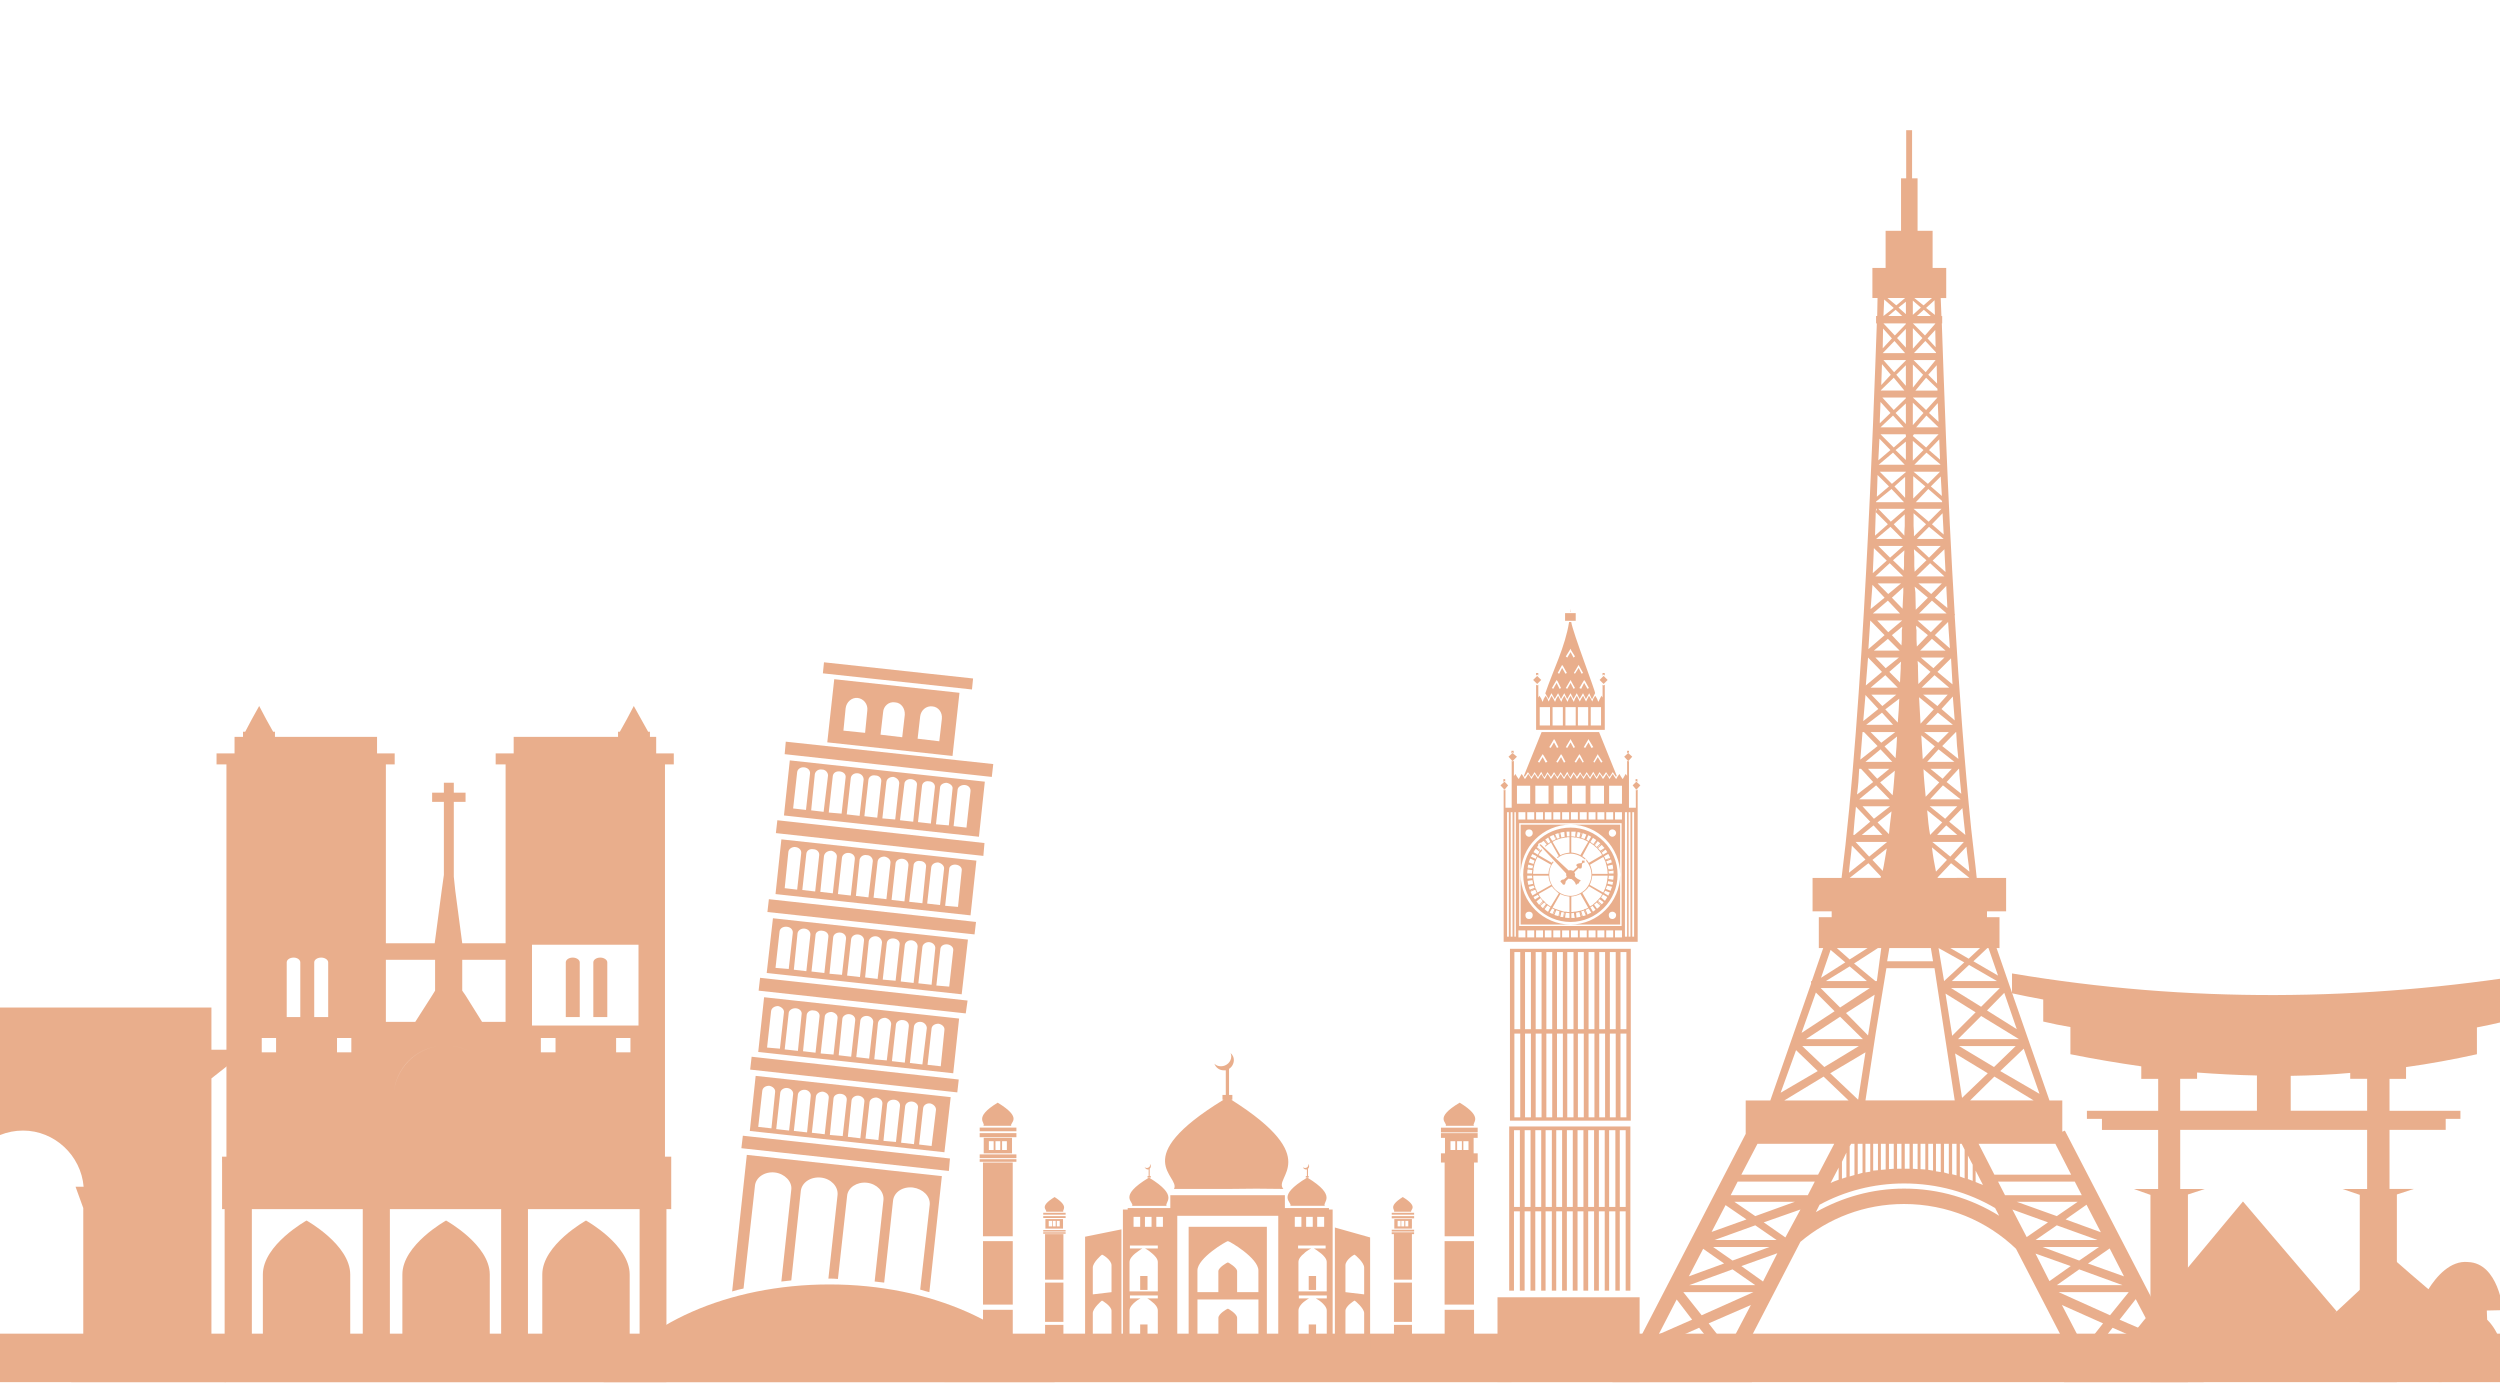 <?xml version="1.0" encoding="utf-8"?>
<!-- Generator: Adobe Illustrator 24.2.1, SVG Export Plug-In . SVG Version: 6.00 Build 0)  -->
<svg version="1.1" id="Capa_1" xmlns="http://www.w3.org/2000/svg" xmlns:xlink="http://www.w3.org/1999/xlink" x="0px" y="0px"
	 viewBox="0 0 768 424.86" style="enable-background:new 0 0 768 424.86;" xml:space="preserve">
<style type="text/css">
	.st0{clip-path:url(#SVGID_2_);}
	.st1{fill-rule:evenodd;clip-rule:evenodd;fill:#E9AE8C;}
</style>
<g>
	<defs>
		<rect id="SVGID_1_" width="768" height="425"/>
	</defs>
	<clipPath id="SVGID_2_">
		<use xlink:href="#SVGID_1_"  style="overflow:visible;"/>
	</clipPath>
	<g class="st0">
		<rect x="-62.53" y="409.7" class="st1" width="1017.25" height="14.89"/>
		<path class="st1" d="M64.95,340.09v2.71v22v1.8v3.61v36.21v12.19l4.4,5.98h-12.3H38.21H21.86l3.61-5.98h0.11v-47.5l-2.37-6.54
			h8.46h-2.71h-3.27c-0.79-9.59-8.91-17.26-18.61-17.26c-9.93,0-17.94,7.67-18.73,17.26h-3.27h-2.82h8.57l-2.37,6.54v47.5h0.11
			l4.29,5.98h-16.81h-18.16h-12.41l3.5-5.98v-12.19v-36.21v-3.61v-1.8v-22v-2.71v-7.78v-1.02l-10.27-8.01h-0.34v-0.34v-0.45h10.6
			v-7.78v-2.14v-1.81v-1.24H64.95v1.24v1.81v2.14v7.78h10.72v0.23v0.56H75.1l-10.15,8.01v1.02V340.09z"/>
		<path class="st1" d="M68.22,357.01v12.41v1.02v1.01h0.79v20.76v1.35v7.79v1.35v18.62v2.37v0.9h135.72v-0.9v-2.37V402.7v-1.35
			v-7.79v-1.35v-20.76h1.47v-1.01v-1.02v-12.41v-1.69h-1.92V343.7v-28.21v-1.8v-25.27v-1.81v-51.78h2.71v-3.39h-5.41v-5.08h-1.92
			v-1.58h-0.56l-2.14-3.84l-2.26-4.06l-2.14,4.06l-2.14,3.84h-0.56v1.58H157.8v5.08h-5.53v3.39h3.05v51.78v1.81v1.35H142
			l-2.14-16.14l-0.45-4.29v-23.01h3.61v-2.82h-3.61v-3.05h-3.05v3.05h-3.61v2.82h3.61v22.45l-0.68,4.85l-2.14,16.14h-15v-1.35v-1.81
			v-51.78h2.71v-3.39h-5.42v-5.08H84.47v-1.58H83.9l-2.14-3.84l-2.14-4.06l-2.26,4.06l-2.03,3.84h-0.68v1.58h-2.6v5.08h-5.53v3.39
			h3.04v51.78v1.81v25.27v1.8v28.21v11.62h-1.35V357.01z M118.54,294.85h15.12v9.48l-0.9,1.46l-5.19,8.13h-9.03v-0.23V294.85z
			 M142,294.85h13.31v18.84v0.23h-7.22l-5.08-8.13l-1.01-1.46V294.85z M120.91,336.36c0.45-8.12,6.77-14.55,14.78-15.11
			C127.68,321.81,121.36,328.35,120.91,336.36L120.91,336.36z M138.17,321.25c3.38,0.23,6.43,1.58,8.91,3.61
			C144.6,322.83,141.55,321.47,138.17,321.25L138.17,321.25z M196.15,315.04h-32.72v-1.35v-23.47h32.72v23.47V315.04z
			 M184.42,294.17c1.13,0,2.14,0.68,2.14,1.46v16.81h-4.29v-16.81C182.28,294.85,183.18,294.17,184.42,294.17L184.42,294.17z
			 M175.96,294.17c1.13,0,2.14,0.68,2.14,1.46v16.81h-4.29v-16.81C173.82,294.85,174.72,294.17,175.96,294.17L175.96,294.17z
			 M189.27,323.28h4.4v-4.4h-4.4V323.28z M166.15,323.28h4.51v-4.4h-4.51V323.28z M98.68,294.17c1.13,0,2.14,0.68,2.14,1.46v16.81
			h-4.29v-16.81C96.54,294.85,97.44,294.17,98.68,294.17L98.68,294.17z M90.22,294.17c1.13,0,2.03,0.68,2.03,1.46v16.81h-4.17
			v-16.81C88.08,294.85,88.98,294.17,90.22,294.17L90.22,294.17z M103.53,323.28h4.4v-4.4h-4.4V323.28z M80.41,323.28h4.4v-4.4h-4.4
			V323.28z M196.49,421.31h-3.05v-29.78c0-9.14-13.42-16.58-13.42-16.58s-13.43,7.45-13.43,16.58v29.78h-4.4V402.7v-1.35v-7.79
			v-1.35v-20.76h34.3v20.76v1.35v7.79v1.35V421.31z M153.96,421.31h-3.5v-29.78c0-9.14-13.43-16.58-13.43-16.58
			s-13.42,7.45-13.42,16.58v29.78h-3.84V402.7v-1.35v-7.79v-1.35v-20.76h34.18v20.76v1.35v7.79v1.35V421.31z M111.43,421.31h-3.84
			v-29.78c0-9.14-13.42-16.58-13.42-16.58s-13.42,7.45-13.42,16.58v29.78h-3.38V402.7v-1.35v-7.79v-1.35v-20.76h34.07v20.76v1.35
			v7.79v1.35V421.31z"/>
		<path class="st1" d="M634.1,416.57h2.26l-17.04-32.94c-8.91-8.57-21.1-13.76-34.41-13.76c-12.19,0-23.24,4.4-31.82,11.62
			l-18.16,35.09h3.27v8.01h-42.87v-8.01h5.64l35.31-68.25v-10.27h7.56l12.52-35.88v-0.79h0.23l3.5-10.15h-1.35v-9.48h3.95v-1.8
			h-5.87v-10.27h8.91c6.66-52.12,9.81-141.69,10.83-170.35h-0.23v-2.26h0.34l0.11-5.53h-1.58v-9.25h4.06v-11.4h4.74V54.78h1.58V40
			h1.81v14.78h1.69v16.13h4.62v11.4h4.18v9.25h-1.69l0.22,5.53h0.23v2.26h-0.11c0.57,16.13,1.69,51.78,3.95,89.24l0.11,0.34
			l-0.11,0.11c1.35,22.68,3.04,45.81,5.08,65.66c0.56,5.41,1.24,10.27,1.69,15h9.03v10.27h-5.87v1.8h3.84v9.48h-0.9l3.5,10.15
			l12.75,36.67h3.94v9.59l0.79-0.34l35.87,69.27h6.77v8.01H634.1V416.57z M547.01,335.69L547.01,335.69l11.4-6.66l-6.66-6.43
			L547.01,335.69z M553.44,317.3L553.44,317.3l10.15-6.65l-5.75-5.75L553.44,317.3z M559.42,300.38L559.42,300.38l7.45-4.74
			l-4.51-3.83L559.42,300.38z M610.86,291.24L610.86,291.24h-0.34l-4.29,4.06l7.56,4.4L610.86,291.24z M615.71,305L615.71,305
			l-5.3,5.41l9.14,5.75L615.71,305z M621.69,322.15L621.69,322.15l-7.22,6.88l12.07,7L621.69,322.15z M585.25,91.55L585.25,91.55
			l-2.71,2.26l-2.7-2.26H585.25z M581.76,94.6L581.76,94.6l-3.16,2.48l0.22-5.08L581.76,94.6z M580.07,97.08L580.07,97.08l2.26-1.92
			l2.03,1.92H580.07z M583.23,94.49L583.23,94.49l2.26-1.81v0.11v0.11v0.56v0.11v0.68v0.11v0.79v0.22v1.13L583.23,94.49z
			 M585.48,99.56L585.48,99.56l-3.39,3.5l-3.5-3.72h6.88V99.56z M581.19,103.96L581.19,103.96l-2.82,3.05l0.11-6.09L581.19,103.96z
			 M578.37,108.48L578.37,108.48l3.61-3.72l3.27,3.72H578.37z M582.77,103.85L582.77,103.85l2.71-2.82v5.75L582.77,103.85z
			 M585.48,110.73L585.48,110.73l-3.61,3.61l-3.27-3.72h6.88V110.73z M580.85,115.13L580.85,115.13l-2.93,3.16l0.22-6.43
			L580.85,115.13z M577.81,119.87L577.81,119.87l3.95-3.84l3.27,3.95h-7.22V119.87z M582.54,115.13L582.54,115.13l2.94-2.93v6.32
			L582.54,115.13z M585.48,122.35L585.48,122.35l-3.72,3.61l-3.5-3.83h7.22V122.35z M580.74,126.87L580.74,126.87l-3.27,3.16v-0.68
			l0.22-5.87L580.74,126.87z M577.69,131.27L577.69,131.27l3.84-3.61l3.27,3.61H577.69z M582.32,126.87L582.32,126.87l3.16-2.93
			v6.32L582.32,126.87z M585.48,134.2L585.48,134.2l-3.72,3.27l-4.06-4.06h7.56l0.23,0.11V134.2z M580.74,138.26L580.74,138.26
			l-3.72,3.16l0.34-6.66L580.74,138.26z M577.13,142.77L577.13,142.77l4.4-3.72l3.61,3.72H577.13z M582.32,138.26L582.32,138.26
			l3.16-2.59v2.71v0.45v0.79v0.34v0.9v0.45L582.32,138.26z M587.63,133.86L587.63,133.86l0.34-0.45h7.56l-3.83,4.06l-4.06-3.5
			V133.86z M577.36,133.41L577.36,133.41v0.11V133.41z M585.48,145.03L585.48,145.03l-4.29,3.61l-3.72-3.72h8.01V145.03z
			 M580.29,149.43L580.29,149.43l-3.72,3.16l0.22-6.66L580.29,149.43z M576.34,154.06L576.34,154.06l4.74-3.84l3.84,4.06h-8.58
			V154.06z M581.98,149.43L581.98,149.43l3.27-2.93v0.68v0.9v0.79v1.13v0.79v1.13v0.9v0.11L581.98,149.43z M585.14,156.54
			L585.14,156.54l-4.29,3.72l-3.83-3.95h8.12V156.54z M579.95,161.05L579.95,161.05l-3.95,3.5l0.23-7.22L579.95,161.05z
			 M576.34,165.56L576.34,165.56l4.4-3.72l3.72,3.72H576.34z M581.76,161.05L581.76,161.05l3.38-3.04v0.68v0.56v1.69v0.68l-0.11,1.8
			v0.56v0.56L581.76,161.05z M576.57,156.31L576.57,156.31l-0.34,1.01l0.11-1.01H576.57z M584.69,167.71L584.69,167.71l-4.06,3.61
			l-3.61-3.61H584.69z M579.61,172.22L579.61,172.22l-4.29,3.84l0.34-7.67L579.61,172.22z M576.12,177.07L576.12,177.07l4.4-4.06
			l4.17,4.06H576.12z M581.53,172.11L581.53,172.11l3.5-3.05l-0.11,1.92v0.34v2.37v0.23l-0.11,1.35L581.53,172.11z M584.01,179.21
			L584.01,179.21l-3.95,3.27l-3.27-3.27H584.01z M578.94,183.61L578.94,183.61l-4.29,3.5l0.57-7.45L578.94,183.61z M575.33,188.46
			L575.33,188.46l4.62-3.95l3.72,3.95H575.33z M581.19,183.61L581.19,183.61l3.5-3.16v1.47l-0.23,5.08L581.19,183.61z
			 M584.35,190.61L584.35,190.61l-4.29,3.61l-3.39-3.61H584.35z M578.94,195.12L578.94,195.12l-4.97,4.29l0.57-8.8L578.94,195.12z
			 M575.67,199.86L575.67,199.86l4.29-3.61l3.61,3.61H575.67z M581.19,195.12L581.19,195.12l3.16-2.6v0.45l-0.11,0.56v2.26v0.68
			l-0.11,1.8L581.19,195.12z M583.34,202L583.34,202l-4.06,3.27l-3.16-3.27H583.34z M578.14,206.4L578.14,206.4l-4.96,4.17
			l0.68-8.58L578.14,206.4z M574.65,211.25L574.65,211.25l4.52-3.83l3.83,3.83H574.65z M580.4,206.4L580.4,206.4l3.61-3.16
			l-0.11,1.24v0.9l-0.22,4.29L580.4,206.4z M582.54,213.4L582.54,213.4l-4.29,3.5l-3.38-3.5H582.54z M577.02,217.8L577.02,217.8
			l-4.63,3.72l0.68-8.01L577.02,217.8z M573.3,222.65L573.3,222.65l4.85-3.72l3.39,3.72H573.3z M579.16,217.91L579.16,217.91
			l4.29-3.27c-0.11,2.37-0.22,4.96-0.45,7.33L579.16,217.91z M582.21,224.9L582.21,224.9l-4.29,3.27l-3.27-3.27H582.21z
			 M576.79,229.19L576.79,229.19l-5.3,4.17c0.23-2.71,0.45-5.64,0.68-8.46h0.45L576.79,229.19z M573.07,234.04L573.07,234.04
			l4.62-3.84l3.61,3.84H573.07z M578.94,229.3L578.94,229.3l3.83-3.05c-0.11,2.26-0.23,4.51-0.45,6.66L578.94,229.3z M580.4,236.18
			L580.4,236.18l-3.72,3.05l-2.82-3.05H580.4z M575.44,240.24L575.44,240.24l-4.96,3.83c0.34-2.48,0.56-5.19,0.67-7.9h0.56
			L575.44,240.24z M571.15,245.55L571.15,245.55l5.19-4.29l4.18,4.29H571.15z M577.58,240.36L577.58,240.36l4.51-3.6
			c-0.22,2.48-0.34,5.19-0.68,7.55L577.58,240.36z M580.63,247.69L580.63,247.69l-4.96,3.84l-3.5-3.84H580.63z M574.54,252.43
			L574.54,252.43l-4.85,4.06h-0.34c0.23-2.82,0.45-5.75,0.79-8.68L574.54,252.43z M571.94,256.49L571.94,256.49l3.61-2.93l2.71,2.93
			H571.94z M576.79,252.65L576.79,252.65l4.29-3.39c-0.34,2.37-0.56,4.86-0.79,7L576.79,252.65z M579.73,258.64L579.73,258.64
			l-5.53,4.51l-4.17-4.51H579.73z M573.07,264.05L573.07,264.05l-5.08,4.06c0.23-2.71,0.68-5.53,0.9-8.35L573.07,264.05z
			 M568.22,269.69L568.22,269.69l5.75-4.51l3.84,4.06v0.11l-0.11,0.34H568.22z M575.21,264.16L575.21,264.16l4.4-3.5
			c-0.45,2.48-0.79,4.85-1.24,6.88L575.21,264.16z M588.08,91.55L588.08,91.55l2.82,2.26l2.6-2.26H588.08z M591.69,94.6L591.69,94.6
			l2.71,2.14l-0.11-4.51L591.69,94.6z M593.15,97.08L593.15,97.08l-2.15-1.92l-2.14,1.92H593.15z M590.1,94.49L590.1,94.49
			l-2.48-2.15v0.45v0.11v0.56v0.11v0.68v0.11v0.79v0.22v1.35L590.1,94.49z M587.63,99.34L587.63,99.34l3.72,3.72l3.16-3.61v-0.11
			H587.63z M592.14,103.96L592.14,103.96l2.48,2.71l-0.11-5.3L592.14,103.96z M594.73,108.25L594.73,108.25l-3.27-3.5l-3.5,3.72
			h6.77V108.25z M590.56,103.85L590.56,103.85l-2.93-3.05v6.32L590.56,103.85z M587.85,110.62L587.85,110.62l3.72,3.72l3.04-3.72
			H587.85z M592.36,115.13L592.36,115.13l2.71,2.71l-0.11-5.64L592.36,115.13z M595.18,119.42L595.18,119.42l-3.49-3.38l-3.27,3.95
			h6.77V119.42z M590.78,115.13L590.78,115.13l-3.15-3.16v7.11L590.78,115.13z M587.63,122.13L587.63,122.13l4.06,3.83l3.49-3.83
			H587.63z M592.59,126.87L592.59,126.87l2.93,2.71l-0.23-5.75L592.59,126.87z M595.52,131.27L595.52,131.27l-3.72-3.61l-3.16,3.61
			H595.52z M590.89,126.87L590.89,126.87l-3.27-3.16v6.88L590.89,126.87z M592.59,138.26L592.59,138.26l3.38,2.93l-0.23-6.21
			L592.59,138.26z M596.09,142.66L596.09,142.66l-4.29-3.61l-3.72,3.72h8.01V142.66z M590.89,138.26L590.89,138.26l-3.27-2.82v2.93
			v0.45v0.79v0.34v0.9v0.56v0.11L590.89,138.26z M587.85,144.92L587.85,144.92l4.4,3.72l3.72-3.72H587.85z M593.15,149.43
			L593.15,149.43l3.39,2.93l-0.34-5.98L593.15,149.43z M596.54,153.83L596.54,153.83l-4.17-3.61l-3.84,4.06h8.12L596.54,153.83z
			 M591.46,149.43L591.46,149.43l-3.72-3.16v0.9v0.9v0.79v1.13v0.79v1.13v0.9v0.34L591.46,149.43z M587.85,156.31L587.85,156.31
			l4.63,3.95l3.95-3.95H587.85z M593.49,161.05L593.49,161.05l3.61,3.16l-0.34-6.54L593.49,161.05z M597.1,165.56L597.1,165.56
			l-4.51-3.72l-3.72,3.72H597.1z M591.69,161.05L591.69,161.05l-3.84-3.38v1.01v0.56v1.69v0.68l0.11,1.8v0.56v0.79L591.69,161.05z
			 M588.75,167.71L588.75,167.71l3.84,3.61l3.61-3.61H588.75z M593.71,172.22L593.71,172.22l3.95,3.5l-0.34-6.99L593.71,172.22z
			 M597.32,177.07L597.32,177.07l-4.4-4.06l-4.17,4.06H597.32z M591.8,172.11L591.8,172.11l-3.84-3.38l0.11,2.26v0.34v2.37v0.23
			l0.11,1.69L591.8,172.11z M589.32,179.21L589.32,179.21l3.95,3.27l3.27-3.27H589.32z M594.39,183.61L594.39,183.61l3.84,3.16
			l-0.34-6.77L594.39,183.61z M598,188.46L598,188.46l-4.51-3.95l-3.95,3.95H598z M592.25,183.61L592.25,183.61l-4.06-3.39
			l0.22,1.69l0.11,5.41L592.25,183.61z M589.09,190.61L589.09,190.61l4.06,3.61l3.61-3.61H589.09z M594.39,195.12L594.39,195.12
			l4.62,4.06l-0.56-8.12L594.39,195.12z M597.66,199.86L597.66,199.86l-4.17-3.61l-3.61,3.61H597.66z M592.25,195.12L592.25,195.12
			l-3.61-2.93v0.79l0.11,0.56v2.26v0.68l0.11,2.14L592.25,195.12z M590.1,202L590.1,202l3.84,3.27l3.38-3.27H590.1z M595.18,206.4
			L595.18,206.4l4.63,3.84l-0.45-8.01L595.18,206.4z M598.79,211.25L598.79,211.25l-4.51-3.83l-3.95,3.83H598.79z M593.04,206.4
			L593.04,206.4l-3.95-3.38l0.11,1.47v0.9l0.11,4.74L593.04,206.4z M590.78,213.4L590.78,213.4l4.4,3.5l3.16-3.5H590.78z
			 M596.42,217.8L596.42,217.8l4.06,3.5l-0.57-7.33L596.42,217.8z M599.92,222.65L599.92,222.65l-4.63-3.72l-3.61,3.72H599.92z
			 M594.05,217.91L594.05,217.91l-4.51-3.72c0.11,2.82,0.34,5.53,0.45,8.12L594.05,217.91z M591.12,224.9L591.12,224.9l4.29,3.27
			l3.27-3.27H591.12z M596.65,229.19L596.65,229.19l4.96,3.95c-0.34-2.82-0.56-5.42-0.67-8.24h-0.11L596.65,229.19z M600.37,234.04
			L600.37,234.04l-4.85-3.84l-3.49,3.84H600.37z M594.39,229.3L594.39,229.3l-4.17-3.39c0.11,2.48,0.34,4.96,0.45,7.34L594.39,229.3
			z M593.04,236.18L593.04,236.18l3.72,3.05l2.82-3.05H593.04z M598,240.24L598,240.24l4.51,3.61c-0.22-2.59-0.56-5.08-0.68-7.67
			h-0.11L598,240.24z M602.29,245.55L602.29,245.55l-5.42-4.29l-3.95,4.29H602.29z M595.74,240.36L595.74,240.36l-4.85-4.06
			c0.11,2.93,0.45,5.76,0.68,8.46L595.74,240.36z M592.81,247.69L592.81,247.69l4.74,3.84l3.72-3.84H592.81z M598.79,252.43
			L598.79,252.43l4.96,4.06c-0.34-2.71-0.56-5.53-0.9-8.24L598.79,252.43z M601.27,256.49L601.27,256.49l-3.38-2.93l-2.82,2.93
			H601.27z M596.65,252.65L596.65,252.65l-4.62-3.72c0.22,2.6,0.45,5.19,0.9,7.56L596.65,252.65z M593.6,258.64L593.6,258.64
			l5.53,4.51l4.17-4.51H593.6z M600.37,264.05L600.37,264.05l4.63,3.72c-0.22-2.48-0.68-5.08-0.91-7.67L600.37,264.05z M605,269.69
			L605,269.69l-5.64-4.51l-4.17,4.4l0.11,0.11H605z M598.11,264.16L598.11,264.16l-4.62-3.84c0.34,2.82,0.79,5.3,1.24,7.45
			L598.11,264.16z M560.88,301.39L560.88,301.39h12.64l-5.3-4.51L560.88,301.39z M573.74,291.24L573.74,291.24l-5.52,3.5l-3.95-3.5
			H573.74z M569.57,295.98L569.57,295.98l7.34-4.74h1.01l-1.35,10.15h-0.45L569.57,295.98z M604.89,296.43L604.89,296.43l-5.3,4.96
			h13.88L604.89,296.43z M599.13,291.24L599.13,291.24l5.65,3.27l3.49-3.27H599.13z M603.42,295.64L603.42,295.64l-7.9-4.4
			l1.7,10.15L603.42,295.64z M554.79,319.22L554.79,319.22h17.49l-7-6.88L554.79,319.22z M574.42,303.53L574.42,303.53l-9.14,5.98
			l-5.98-5.98H574.42z M567.09,311.21L567.09,311.21l8.8-5.64l-2.03,12.52L567.09,311.21z M608.61,312.11L608.61,312.11l-7.11,7.11
			h18.72L608.61,312.11z M599.35,303.53L599.35,303.53l9.25,5.75l5.75-5.75H599.35z M606.91,310.98L606.91,310.98l-9.25-5.75
			l1.92,12.07l0.11,0.9L606.91,310.98z M612.67,330.72L612.67,330.72l-7.45,7.33h19.52L612.67,330.72z M601.84,321.36L601.84,321.36
			l10.72,6.43l6.65-6.43H601.84z M610.64,329.71L610.64,329.71l-10.04-6.09l2.14,13.65L610.64,329.71z M548.14,338.06L548.14,338.06
			h19.74l-7.67-7.33L548.14,338.06z M571.04,321.36L571.04,321.36l-10.61,6.43l-6.77-6.43H571.04z M562.24,329.71L562.24,329.71
			l10.83-6.43l-2.25,14.55L562.24,329.71z M606.91,359.61L606.91,359.61v3.5c0.79,0.34,1.58,0.68,2.26,0.9L606.91,359.61z
			 M606.01,362.76L606.01,362.76v-4.96l-1.47-2.82v7.22L606.01,362.76z M603.53,361.97L603.53,361.97v-8.8l-0.9-1.8h-0.56v10.04
			L603.53,361.97z M601.05,361.07L601.05,361.07v-9.7h-1.36v9.36L601.05,361.07z M598.68,360.62L598.68,360.62v-9.25h-1.47v8.8
			L598.68,360.62z M596.2,360.06L596.2,360.06v-8.69h-1.47v8.46L596.2,360.06z M593.83,359.61L593.83,359.61v-8.24h-1.47v8.01
			L593.83,359.61z M591.46,359.27L591.46,359.27v-7.9h-1.47v7.79L591.46,359.27z M589.09,359.16L589.09,359.16v-7.79h-1.46v7.67
			L589.09,359.16z M586.61,359.04L586.61,359.04v-7.67h-1.47v7.67H586.61z M584.13,359.04L584.13,359.04v-7.67h-1.36v7.67H584.13z
			 M581.76,359.04L581.76,359.04v-7.67h-1.47v7.79L581.76,359.04z M579.28,359.27L579.28,359.27v-7.9h-1.47v8.01L579.28,359.27z
			 M576.91,359.49L576.91,359.49v-8.12h-1.47v8.24L576.91,359.49z M574.54,359.94L574.54,359.94v-8.57h-1.47v8.8L574.54,359.94z
			 M572.17,360.28L572.17,360.28v-8.91h-1.47v9.36L572.17,360.28z M569.69,360.96L569.69,360.96v-9.59h-1.02l-0.45,0.79v9.25
			L569.69,360.96z M567.21,361.64L567.21,361.64v-7.56l-1.36,2.82v5.19L567.21,361.64z M640.2,413.98L640.2,413.98l5.86-7.44
			l-12.64-5.64L640.2,413.98z M648.2,404.05L648.2,404.05l5.75-7.11h-21.55L648.2,404.05z M656.1,399.09L656.1,399.09l-4.96,6.32
			l10.71,4.62L656.1,399.09z M648.99,407.89L648.99,407.89l-6.88,8.69h23.01l-1.01-2.03L648.99,407.89z M629.59,393.56
			L629.59,393.56l6.54-4.62l-10.83-3.84L629.59,393.56z M638.73,387.24L638.73,387.24l6.09-4.17h-17.37L638.73,387.24z
			 M648.09,383.52L648.09,383.52l-6.66,4.63l11.06,3.95L648.09,383.52z M638.73,389.95L638.73,389.95l-6.88,4.85h20.19
			L638.73,389.95z M625.31,380.93L625.31,380.93h19.06l-12.52-4.51L625.31,380.93z M622.6,380.03L622.6,380.03l6.54-4.52
			l-10.94-3.95L622.6,380.03z M631.85,373.59L631.85,373.59l6.43-4.4h-18.73L631.85,373.59z M640.98,370.09L640.98,370.09
			l-6.43,4.51l10.83,3.95L640.98,370.09z M615.94,367.16L615.94,367.16h23.58l-2.15-4.17H613.8L615.94,367.16z M530.88,414.21
			L530.88,414.21l-5.98-7.67l12.97-5.64L530.88,414.21z M522.75,404.05L522.75,404.05l-5.64-7.11h21.55L522.75,404.05z
			 M515.08,399.2L515.08,399.2l4.74,6.2l-10.27,4.51L515.08,399.2z M521.97,407.89L521.97,407.89l6.99,8.69h-22.79l1.01-2.14
			L521.97,407.89z M539.9,396.95L539.9,396.95l1.7-3.27l-6.66-4.74l11.06-3.95l-4.4,8.69L539.9,396.95z M532.23,387.24
			L532.23,387.24l-5.98-4.17h17.37L532.23,387.24z M523.21,383.63L523.21,383.63l6.43,4.51l-10.83,3.95L523.21,383.63z
			 M532.23,389.95L532.23,389.95l6.99,4.85h-20.31L532.23,389.95z M545.77,380.93L545.77,380.93H526.7l12.52-4.51L545.77,380.93z
			 M636.25,360.85L636.25,360.85h-23.58l-4.85-9.48h23.58L636.25,360.85z M548.47,380.14L548.47,380.14l-6.65-4.63l11.28-3.95
			L548.47,380.14z M539.22,373.59L539.22,373.59l-6.43-4.4h18.61L539.22,373.59z M530.09,370.21L530.09,370.21l6.43,4.4l-10.72,3.84
			L530.09,370.21z M555.36,367.16L555.36,367.16h-23.69l2.14-4.17h23.69L555.36,367.16z M558.52,360.85L558.52,360.85h-23.58
			l4.96-9.48h23.58L558.52,360.85z M579.5,297.44L579.5,297.44h14.78l6.21,40.61h-27.42l3.16-20.76L579.5,297.44z M593.83,295.3
			L593.83,295.3h-14.1l0.68-4.06h12.75L593.83,295.3z M564.83,362.42L564.83,362.42v-3.72l-2.48,4.74
			C563.14,362.99,563.93,362.76,564.83,362.42L564.83,362.42z M614.14,373.48L614.14,373.48l-1.24-2.37
			c-8.24-4.85-17.72-7.55-27.98-7.55c-9.37,0-18.28,2.37-25.95,6.54l-1.13,2.26c8.01-4.51,17.26-7.22,27.08-7.22
			C595.74,365.13,605.56,368.18,614.14,373.48L614.14,373.48z"/>
		<path class="st1" d="M377.56,328.35v8.01h1.02v1.47h-0.34c28.77,18.16,12.63,23.8,16.02,27.41c-5.53-0.11-11.06-0.11-16.69,0
			h-16.92c2.14-3.95-14.55-9.14,15.23-27.41h-0.34v-1.47h1.02v-7.56c-0.23,0-0.45,0-0.68,0c-1.24,0-2.37-0.79-2.82-2.03
			c0.56,0.57,1.24,0.79,2.03,0.79c1.69,0,3.16-1.35,3.16-3.05c0-0.34-0.11-0.79-0.22-1.01c0.67,0.56,1.01,1.35,1.01,2.14
			C379.03,326.77,378.46,327.79,377.56,328.35L377.56,328.35z M321.38,372.24c0.34-0.68-2.37-1.47,2.59-4.51
			c4.74,3.04,2.15,3.95,2.71,4.51C324.88,372.24,323.19,372.24,321.38,372.24L321.38,372.24z M321.15,377.43h5.41v-2.94h-5.41
			V377.43z M322.17,376.75L322.17,376.75h1.02v-1.7h-1.02V376.75z M324.65,376.75L324.65,376.75h0.9v-1.7h-0.9V376.75z
			 M323.41,376.75L323.41,376.75h0.9v-1.7h-0.9V376.75z M320.48,374.16h6.88v-0.56h-6.88V374.16z M320.48,373.14h6.88v-0.57h-6.88
			V373.14z M320.48,378.33h6.88v-0.45h-6.88V378.33z M320.48,379.01h6.88v-0.45h-6.88V379.01z M321.04,379.12h5.64v13.99h-5.64
			V379.12z M326.68,394.01v12.07h-5.64v-12.07H326.68z M326.68,406.99v7.45h6.66v-34.52l11.17-2.26v36.78h0.45v-42.87h1.47v-0.45
			h13.09v-3.95h35.2v3.27l0,0v0.68h13.54v0.45h1.13v42.87h0.68v-37.35l10.83,3.05v34.3h7.33v-7.45h5.53v7.45h10.04v-12.07h9.03
			v12.07h11.5v3.04H290.13v-3.04h11.85v-12.07h9.14v12.07h9.93v-7.45H326.68z M310.66,345.84c-0.57-1.01,3.84-2.25-4.17-7.1
			c-7.78,4.73-3.5,6.2-4.4,7.1C304.91,345.84,307.84,345.84,310.66,345.84L310.66,345.84z M310.89,354.3h-8.69v-4.74h8.69V354.3z
			 M309.31,353.29L309.31,353.29h-1.47v-2.71h1.47V353.29z M305.25,353.29L305.25,353.29h-1.47v-2.71h1.47V353.29z M307.28,353.29
			L307.28,353.29h-1.47v-2.71h1.47V353.29z M312.24,349.34h-11.28v-1.24h11.28V349.34z M312.24,347.53h-11.28v-1.13h11.28V347.53z
			 M312.24,355.77h-11.28v-1.13h11.28V355.77z M312.24,356.9h-11.28v-0.79h11.28V356.9z M464.31,424.58H290.13v-6.09h174.18V424.58z
			 M311.11,357.12h-9.14v22.67h9.14V357.12z M444.12,345.84c0.67-1.01-3.84-2.25,4.29-7.1c7.78,4.73,3.5,6.2,4.4,7.1
			C449.88,345.84,447.06,345.84,444.12,345.84L444.12,345.84z M452.7,354.3v-4.74h1.24v-1.46h-11.28v1.46h1.24v4.74h-1.24v1.36v0.11
			v1.35h1.13v22.67h9.03v-22.67h1.13v-1.35v-0.11v-1.36H452.7z M445.59,353.29L445.59,353.29h1.47v-2.71h-1.47V353.29z
			 M449.54,353.29L449.54,353.29h1.58v-2.71h-1.58V353.29z M447.62,353.29L447.62,353.29h1.47v-2.71h-1.47V353.29z M442.66,347.87
			h11.28v-1.46h-11.28V347.87z M452.81,381.27v19.51h-9.03v-19.51H452.81z M361.66,414.44h31.02v-40.95h-31.02V414.44z
			 M433.52,372.24c-0.34-0.68,2.37-1.47-2.59-4.51c-4.85,3.04-2.14,3.95-2.71,4.51C430.02,372.24,431.71,372.24,433.52,372.24
			L433.52,372.24z M433.74,377.43h-5.41v-2.94h5.41V377.43z M432.62,376.75L432.62,376.75h-0.9v-1.7h0.9V376.75z M430.25,376.75
			L430.25,376.75h-0.9v-1.7h0.9V376.75z M431.38,376.75L431.38,376.75h-0.9v-1.7h0.9V376.75z M434.42,374.27h-6.88v-0.68h6.88
			V374.27z M434.42,373.14h-6.88v-0.57h6.88V373.14z M434.42,378.33h-6.88v-0.56h6.88V378.33z M434.42,379.12h-0.68v13.99h-5.53
			v-13.99h-0.68v-0.56h6.88V379.12z M428.22,394.01v12.07h5.53v-12.07H428.22z M301.98,381.27v19.51h9.14v-19.51H301.98z
			 M341.46,402.7v8.35l-5.75,0.11v-7.78c0-1.47,2.71-3.84,2.82-3.84C338.64,399.54,341.46,401.23,341.46,402.7L341.46,402.7z
			 M341.46,388.71v8.24l-5.75,0.68v-8.24c0-1.58,2.71-3.95,2.82-3.95C338.64,385.33,341.46,387.02,341.46,388.71L341.46,388.71z
			 M413.32,402.7v8.35l5.75,0.11v-7.78c0-1.47-2.82-3.84-2.93-3.84C416.03,399.54,413.32,401.23,413.32,402.7L413.32,402.7z
			 M413.32,388.71v8.24l5.75,0.68v-8.24c0-1.58-2.82-3.95-2.93-3.95C416.03,385.33,413.32,387.02,413.32,388.71L413.32,388.71z
			 M396.4,370.43c0.68-1.24-4.74-2.71,5.19-8.69h-0.11h-0.34v-0.45h0.34v-2.03c-0.11,0-0.23,0-0.34,0c-0.34,0-0.79-0.34-0.9-0.68
			c0.11,0.11,0.45,0.23,0.68,0.23c0.56,0,1.01-0.45,1.01-0.9c0-0.11,0-0.22-0.11-0.34c0.22,0.11,0.34,0.34,0.34,0.68
			c0,0.34-0.11,0.56-0.34,0.79v2.25h0.22v0.45h-0.22h-0.23c9.48,5.76,4.51,7.56,5.41,8.69H396.4z M380.04,390.52v6.43h6.54v-6.66
			c0-3.83-8.91-9.02-9.37-9.02c-0.45,0-9.36,5.19-9.36,9.02v6.66h6.43v-6.43c0-1.13,2.71-2.71,2.93-2.71
			C377.34,387.81,380.04,389.39,380.04,390.52L380.04,390.52z M380.04,404.84v6.32h-5.75v-6.32c0-1.24,2.71-2.82,2.93-2.82
			C377.34,402.02,380.04,403.6,380.04,404.84L380.04,404.84z M386.59,399.2h-18.73v11.96h-2.71v-34.29l0,0h24.03v34.29h-2.59V399.2z
			 M350.26,391.98h2.26v4.29h-2.26V391.98z M350.26,406.87h2.26v4.29h-2.26V406.87z M402.04,406.87h2.26v4.29h-2.26V406.87z
			 M402.04,391.98h2.26v4.29h-2.26V391.98z M348.23,373.82L348.23,373.82h2.03v3.05h-2.03V373.82z M404.64,373.82L404.64,373.82
			h2.14v3.05h-2.14V373.82z M401.25,373.82L401.25,373.82h2.03v3.05h-2.03V373.82z M397.76,373.82L397.76,373.82h2.03v3.05h-2.03
			V373.82z M355.22,373.82L355.22,373.82h2.03v3.05h-2.03V373.82z M351.73,373.82L351.73,373.82h2.03v3.05h-2.03V373.82z
			 M399,398.86h3.16c-0.68,0.34-1.35,0.9-1.69,1.13c-0.68,0.56-1.58,1.58-1.58,2.6v9.03h8.69v-9.03c0-1.01-1.02-2.03-1.69-2.6
			c-0.22-0.22-1.02-0.79-1.69-1.13h3.39v-0.9H399V398.86z M347.1,383.52h3.84c-0.68,0.34-1.92,1.36-2.26,1.58
			c-0.68,0.57-1.69,1.58-1.69,2.59v9.02h8.69v-9.02c0-1.02-1.02-2.03-1.69-2.59c-0.34-0.34-1.47-1.24-2.26-1.58h3.95v-0.9h-8.57
			V383.52z M347.1,398.86h3.27c-0.68,0.34-1.47,0.9-1.69,1.13c-0.68,0.56-1.69,1.58-1.69,2.6v9.03h8.69v-9.03
			c0-1.01-0.9-2.03-1.69-2.6c-0.23-0.22-0.9-0.79-1.58-1.13h3.27v-0.9h-8.57V398.86z M398.77,383.52h4.06
			c-0.79,0.34-2.03,1.24-2.26,1.58c-0.79,0.57-1.69,1.58-1.69,2.59v9.02h8.69v-9.02c0-1.02-1.02-2.03-1.69-2.59
			c-0.34-0.23-1.58-1.24-2.26-1.58h3.61v-0.9h-8.46V383.52z M353.19,357.57c0.23,0.11,0.34,0.34,0.34,0.68
			c0,0.34-0.11,0.56-0.34,0.79v2.25h0.34v0.45h-0.34h-0.22h-0.11h-0.34v-0.45h0.34v-2.03c-0.11,0-0.23,0-0.34,0
			c-0.34,0-0.68-0.34-0.9-0.68c0.23,0.11,0.45,0.23,0.68,0.23c0.57,0,1.02-0.45,1.02-0.9C353.31,357.8,353.31,357.69,353.19,357.57
			L353.19,357.57z M352.97,361.75c9.48,5.76,4.63,7.56,5.41,8.69h-10.6C348.57,369.19,343.04,367.73,352.97,361.75L352.97,361.75z"
			/>
		<path class="st1" d="M502.45,248.14h-2.03v-8.8v-5.64l-0.23,0.22l-0.34-0.22v4.62l-0.45-0.56l-0.45,0.79l-0.45,0.79l-0.56-0.79
			l-0.45-0.79l-0.56,0.79l-0.45,0.79l-0.56-0.79l-0.45-0.79l-0.56,0.79l-0.45,0.79l-0.45-0.79l-0.56-0.79l-0.45,0.79l-0.56,0.79
			l-0.45-0.79l-0.56-0.79l-0.45,0.79l-0.45,0.79l-0.57-0.79l-0.45-0.79l-0.56,0.79l-0.45,0.79l-0.57-0.79l-0.45-0.79l-0.56,0.79
			l-0.45,0.79l-0.46-0.79l-0.56-0.79l-0.45,0.79l-0.56,0.79l-0.45-0.79l-0.56-0.79l-0.45,0.79l-0.45,0.79l-0.57-0.79l-0.45-0.79
			l-0.56,0.79l-0.45,0.79l-0.56-0.79l-0.45-0.79l-0.57,0.79l-0.45,0.79l-0.45-0.79l-0.57-0.79l-0.45,0.79l-0.56,0.79l-0.45-0.79
			l-0.56-0.79l-0.45,0.79l-0.45,0.79l-0.56-0.79l-0.45-0.79l-0.57,0.79l-0.45,0.79l-0.56-0.79l-0.45-0.79l-0.56,0.79l-0.45,0.79
			l-0.45-0.79l-0.56-0.79l-0.45,0.79l-0.56,0.79l-0.45-0.79l-0.56-0.79l-0.45,0.79l-0.45,0.79l-0.56-0.79l-0.45-0.79l-0.46,0.68
			v-4.74l-0.34,0.22l-0.34-0.22v5.64v8.8h-1.91v-5.64l-0.22,0.34l-0.34-0.34v5.64v41.18h41.17v-41.18v-5.64l-0.34,0.34l-0.23-0.34
			V248.14z M503.69,424.58h-43.66v-26.06h43.66V424.58z M499.4,396.49v-24.37h-1.81v24.37h-1.35v-24.37h-1.92v24.37h-1.35v-24.37
			h-1.8v24.37h-1.47v-24.37h-1.81v24.37h-1.46v-24.37h-1.81v24.37h-1.47v-24.37h-1.81v24.37h-1.47v-24.37h-1.8v24.37h-1.35v-24.37
			h-1.92v24.37h-1.35v-24.37h-1.81v24.37h-1.47v-24.37h-1.81v24.37h-1.47v-24.37h-1.8v24.37h-1.47v-50.43h37.23v50.43H499.4z
			 M497.6,370.77h1.81v-23.58h-1.81V370.77z M465.11,370.77h1.8v-23.58h-1.8V370.77z M468.38,370.77h1.81v-23.58h-1.81V370.77z
			 M471.65,370.77h1.81v-23.58h-1.81V370.77z M474.81,370.77h1.92v-23.58h-1.92V370.77z M478.08,370.77h1.8v-23.58h-1.8V370.77z
			 M481.35,370.77h1.81v-23.58h-1.81V370.77z M484.62,370.77h1.81v-23.58h-1.81V370.77z M487.89,370.77h1.81v-23.58h-1.81V370.77z
			 M491.17,370.77h1.8v-23.58h-1.8V370.77z M494.32,370.77h1.92v-23.58h-1.92V370.77z M466.01,232.46l-1.36-1.13l-1.24,1.13
			l1.24,1.35L466.01,232.46z M501.43,232.46l-1.24-1.13l-1.24,1.13l1.24,1.35L501.43,232.46z M503.92,241.26l-1.24-1.13l-1.13,1.13
			l1.13,1.35L503.92,241.26z M463.3,241.26l-1.12-1.13l-1.24,1.13l1.24,1.35L463.3,241.26z M464.31,231.44v-0.79h0.68v0.79
			l-0.34-0.34L464.31,231.44z M499.85,231.44v-0.79h0.57v0.79l-0.23-0.34L499.85,231.44z M461.84,240.24v-0.9h0.56v0.79l-0.22-0.23
			L461.84,240.24z M502.45,240.13v-0.79h0.56v0.9l-0.34-0.34L502.45,240.13z M473.57,224.9l-5.42,13.42l0.11,0.11l0.11,0.23
			l1.02-1.47l0.79,1.24l0.23,0.23l0.23-0.23l0.79-1.24l1.02,1.58l0.22-0.34l0.79-1.35l0.68,1.35l0.34,0.34l0.9-1.58l0.9,1.24
			l0.11,0.23l0.22-0.23l0.79-1.24l0.79,1.24l0.22,0.23l0.23-0.23l0.79-1.24l0.79,1.24l0.23,0.34l0.22-0.34l0.79-1.35l0.68,1.35
			l0.34,0.34l0.11-0.34l0.79-1.24l0.9,1.24l0.11,0.23l1.01-1.47l0.79,1.24l0.23,0.23l0.22-0.23l0.79-1.24l1.01,1.58l0.22-0.34
			l0.79-1.35l0.79,1.35l0.23,0.34l0.9-1.58l0.9,1.24l0.11,0.23l1.01-1.47l0.79,1.24l0.23,0.23l0.23-0.23l0.79-1.24l1.01,1.47
			l0.11-0.23l0.11-0.11l-5.42-13.42H473.57z M475.37,234.04l-1.13-1.92l-0.34-0.45l-1.47,2.37l0.45,0.23l1.02-1.69l0.9,1.69
			L475.37,234.04z M483.84,229.53l-1.13-2.03l-0.23-0.45l-1.47,2.48l0.45,0.23l1.02-1.7l0.9,1.7L483.84,229.53z M489.47,229.53
			l-1.24-2.03l-0.23-0.45l-1.47,2.48l0.45,0.23l1.01-1.7l0.9,1.7L489.47,229.53z M492.3,234.04l-1.24-1.92l-0.22-0.45l-1.36,2.37
			l0.34,0.23l1.02-1.69l1.01,1.69L492.3,234.04z M486.54,234.04l-1.02-1.92l-0.34-0.45l-1.47,2.37l0.45,0.23l1.02-1.69l1.02,1.69
			L486.54,234.04z M480.9,234.04l-1.01-1.92l-0.34-0.45l-1.47,2.37l0.45,0.23l1.02-1.69l0.9,1.69L480.9,234.04z M478.76,229.53
			l-1.02-2.03l-0.34-0.45l-1.47,2.48l0.45,0.23l1.01-1.7l0.91,1.7L478.76,229.53z M470.07,241.38h-4.06v5.53h4.06V241.38z
			 M498.27,241.38h-3.95v5.53h3.95V241.38z M492.75,241.38h-4.18v5.53h4.18V241.38z M487.11,241.38h-4.18v5.53h4.18V241.38z
			 M481.46,241.38h-4.17v5.53h4.17V241.38z M475.71,241.38h-4.06v5.53h4.06V241.38z M484.06,190.72h-3.27v-2.37h3.27V190.72z
			 M473.46,208.88l-1.24-1.24l-1.24,1.24l1.24,1.24L473.46,208.88z M493.87,208.88l-1.24-1.24l-1.24,1.24l1.24,1.24L493.87,208.88z
			 M491.96,213.73l-0.45,0.9l-0.45,0.9h-0.11l-0.34-0.9l-0.56-0.9l-0.57,0.9l-0.34,0.9l0,0l-0.45-0.9l-0.56-0.9l-0.45,0.9l-0.45,0.9
			l0,0l-0.45-0.9l-0.45-0.9l-0.57,0.9l-0.45,0.9l0,0l-0.45-0.9l-0.45-0.9l-0.56,0.9l-0.34,0.9h-0.11l-0.45-0.9l-0.45-0.9l-0.57,0.9
			l-0.34,0.9h-0.11l-0.45-0.9l-0.45-0.9l-0.56,0.9l-0.34,0.9h-0.11l-0.45-0.9l-0.45-0.9l-0.57,0.9l-0.34,0.9h-0.11l-0.46-0.9
			l-0.56-0.9l-0.45,0.9l-0.45,0.9l0,0l-0.34-0.9l-0.56-0.9l-0.56,0.9l-0.34,0.9h-0.11l-0.34-0.9l-0.57-0.9l-0.34,0.56v-3.95
			l-0.34,0.23l-0.34-0.23v5.19l0,0v8.69h21.1v-8.69l0,0v-5.19l-0.34,0.23l-0.34-0.23v3.95L491.96,213.73z M482.48,187
			c0,0.34-0.11,0.68-0.11,1.02h0.11C482.48,187.67,482.48,187.34,482.48,187L482.48,187z M482.03,191.06
			c-1.24,7.78-4.86,14.66-7.34,22v-0.11l0.9,1.58l0.11,0.22l0.9-1.8l0.9,1.58l0.12,0.22l0.11-0.22l0.91-1.58l0.9,1.8l0.11-0.22
			l0.9-1.58l0.9,1.8l0.11-0.22l0.91-1.58l0.79,1.58l0.11,0.22l0.11-0.22l0.9-1.58l0.9,1.8l0.11-0.22l0.91-1.58l0.9,1.8l0.11-0.22
			l0.9-1.58l0.68,1.58l0.22,0.22l0.11-0.22l0.79-1.58c0.22-0.34-6.88-18.73-7.33-21.88H482.03z M483.84,201.66l-1.13-1.8l-0.23-0.56
			l-1.47,2.37l0.45,0.34l1.02-1.69l0.9,1.69L483.84,201.66z M479.55,211.37l-1.02-2.03l-0.34-0.45l-1.47,2.48l0.45,0.23l1.02-1.81
			l0.9,1.81L479.55,211.37z M483.84,211.37l-1.13-2.03l-0.23-0.45l-1.47,2.48l0.45,0.23l1.02-1.81l0.9,1.81L483.84,211.37z
			 M488.12,211.37l-1.13-2.03l-0.34-0.45l-1.47,2.48l0.56,0.23l0.91-1.81l1.01,1.81L488.12,211.37z M481.35,206.74l-1.13-2.03
			l-0.34-0.45l-1.35,2.48l0.45,0.23l0.9-1.8l1.01,1.8L481.35,206.74z M486.32,206.74l-1.13-2.03l-0.23-0.45l-1.47,2.48l0.34,0.23
			l1.13-1.8l0.9,1.8L486.32,206.74z M471.88,207.53v-0.79h0.68v0.79l-0.34-0.34L471.88,207.53z M492.3,207.53v-0.79h0.67v0.79
			l-0.34-0.34L492.3,207.53z M476.16,217.23H473v5.64h3.16V217.23z M491.84,217.23h-3.16v5.64h3.16V217.23z M487.89,217.23h-3.16
			v5.64h3.16V217.23z M484.06,217.23h-3.16v5.64h3.16V217.23z M480.11,217.23h-3.16v5.64h3.16V217.23z M497.82,343.25h1.81v-25.72
			h-1.81V343.25z M465.22,343.25h1.8v-25.72h-1.8V343.25z M468.49,343.25h1.81v-25.72h-1.81V343.25z M471.76,343.25h1.81v-25.72
			h-1.81V343.25z M475.04,343.25h1.8v-25.72h-1.8V343.25z M478.31,343.25h1.8v-25.72h-1.8V343.25z M481.46,343.25h1.92v-25.72h-1.92
			V343.25z M484.73,343.25h1.81v-25.72h-1.81V343.25z M488.01,343.25h1.8v-25.72h-1.8V343.25z M491.28,343.25h1.8v-25.72h-1.8
			V343.25z M494.55,343.25h1.8v-25.72h-1.8V343.25z M497.82,316.17h1.81v-23.69h-1.81V316.17z M465.22,316.17h1.8v-23.69h-1.8
			V316.17z M468.49,316.17h1.81v-23.69h-1.81V316.17z M471.76,316.17h1.81v-23.69h-1.81V316.17z M475.04,316.17h1.8v-23.69h-1.8
			V316.17z M478.31,316.17h1.8v-23.69h-1.8V316.17z M481.46,316.17h1.92v-23.69h-1.92V316.17z M484.73,316.17h1.81v-23.69h-1.81
			V316.17z M488.01,316.17h1.8v-23.69h-1.8V316.17z M491.28,316.17h1.8v-23.69h-1.8V316.17z M494.55,316.17h1.8v-23.69h-1.8V316.17z
			 M500.98,291.47h-37.12v52.8h37.12V291.47z M468.6,285.82h-2.14v2.15h2.14V285.82z M498.27,285.82h-2.14v2.15h2.14V285.82z
			 M495.57,285.82h-2.14v2.15h2.14V285.82z M492.86,285.82h-2.14v2.15h2.14V285.82z M490.15,285.82h-2.14v2.15h2.14V285.82z
			 M487.45,285.82h-2.15v2.15h2.15V285.82z M484.73,285.82h-2.14v2.15h2.14V285.82z M482.03,285.82h-2.15v2.15h2.15V285.82z
			 M479.32,285.82h-2.15v2.15h2.15V285.82z M476.61,285.82h-2.03v2.15h2.03V285.82z M474.02,285.82h-2.14v2.15h2.14V285.82z
			 M471.31,285.82h-2.14v2.15h2.14V285.82z M482.48,270.03c-0.22,0-0.45-0.11-0.68-0.11l-0.79,0.79c-0.11,0.45-0.11,0.79-0.34,1.01
			c-0.11,0.11-0.34,0.11-0.56,0c-0.22-0.34-0.22-0.34-0.56-0.68c-0.23-0.11-0.23-0.34,0-0.56c0.22-0.23,0.56-0.34,0.9-0.34l0.9-0.79
			c-0.22-0.11-0.22-0.45-0.22-0.68c0-0.11,0-0.23,0-0.34l-8.12-8.69c0,0,0-0.11,0-0.22h0.23c0-0.11,0.11-0.11,0.11,0l8.57,8.01
			c0.12-0.11,0.34-0.11,0.57-0.11c0.23,0,0.56,0.11,0.79,0.22l1.35-1.24c-0.11,0-0.22-0.11-0.22-0.23c-0.23-0.11-0.23-0.45,0-0.56
			c0.22-0.23,0.79-0.34,1.35-0.34l0.22-0.22v-0.57h0.79v0.68h-0.45l-0.34,0.34c0,0.56,0,1.13-0.22,1.35c-0.22,0.11-0.56,0.11-0.67,0
			c-0.11-0.11-0.11-0.11-0.11-0.11l-1.35,1.35c0.11,0.22,0.23,0.45,0.23,0.68c0,0.22-0.11,0.34-0.11,0.45
			c0.34,0.56,1.01,1.01,1.69,1.24c0,0,0.11,0,0.11,0.12c0,0.11,0,0.23-0.11,0.23c-0.22,0-0.22,0.11-0.22,0.22
			c-0.11,0-0.11,0.11-0.11,0.23c0,0.11-0.11,0.23-0.11,0.23c-0.23,0-0.34,0-0.34,0.11c-0.11,0-0.22,0.11-0.22,0.23h-0.11
			c-0.11,0.11-0.11,0-0.23,0c-0.22-0.79-0.68-1.24-1.35-1.7C482.71,270.03,482.6,270.03,482.48,270.03L482.48,270.03z
			 M482.14,256.94c-0.23,0-0.57,0-0.79,0l-0.11-1.46h-0.11c0.34,0,0.68,0,1.02,0V256.94z M480.67,257.05
			c-0.34,0.11-0.67,0.11-1.01,0.23l-0.34-1.47l0,0c0.34-0.11,0.79-0.23,1.24-0.23l0,0L480.67,257.05z M479.1,257.39
			c-0.23,0.11-0.45,0.23-0.79,0.23l-0.57-1.35c0.34-0.11,0.68-0.22,1.02-0.34l0,0L479.1,257.39z M477.86,257.85
			c-0.34,0.23-0.68,0.34-1.02,0.45l-0.79-1.24c0.34-0.23,0.79-0.45,1.24-0.56L477.86,257.85z M476.27,258.64
			c-0.22,0.22-0.45,0.34-0.67,0.45l-0.9-1.24c0.34-0.11,0.56-0.34,0.9-0.57L476.27,258.64z M475.15,259.42
			c-0.23,0.22-0.34,0.34-0.57,0.45l0.23,0.22c0.11-0.11,0.34-0.34,0.45-0.45h0.11l0,0l0.11-0.11c0.34-0.22,0.56-0.45,0.9-0.68l0,0
			h0.11l2.37,4.18c-0.22,0.11-0.45,0.22-0.56,0.34l0.22,0.23c1.02-0.9,2.37-1.35,3.95-1.35c1.58,0,3.16,0.68,4.29,1.69h0.45l0,0
			c-0.34-0.34-0.68-0.68-1.13-0.9l2.26-4.18h0.11l0,0c0.45,0.34,0.79,0.56,1.24,0.9l0.11,0.11l0,0c0.23,0.22,0.45,0.45,0.79,0.67
			c0.23,0.34,0.56,0.68,0.9,1.02v0.11l0.11,0.11c0.22,0.34,0.45,0.57,0.56,0.91l-4.06,2.37c-0.23-0.34-0.56-0.79-0.79-1.13v0.56
			c0.9,1.02,1.58,2.6,1.58,4.18c0,1.81-0.79,3.38-1.92,4.62c-1.25,1.13-2.82,1.92-4.51,1.92c-1.81,0-3.39-0.79-4.62-1.92
			c-1.24-1.24-1.92-2.82-1.92-4.62c0-1.47,0.45-2.82,1.35-3.84l-0.23-0.22c-0.11,0.11-0.22,0.34-0.34,0.45l-4.06-2.37
			c0.23-0.45,0.57-0.91,0.91-1.24v-0.11l0,0c0.11,0,0.11-0.11,0.23-0.22l-0.23-0.23c-0.11,0.11-0.11,0.23-0.23,0.34l-1.24-1.01
			c0.23-0.11,0.34-0.23,0.45-0.45v-0.11c0,0,0-0.11,0-0.22v-0.22l0.34-0.11c0.11-0.23,0.34-0.23,0.57-0.23
			c0.22-0.22,0.45-0.34,0.79-0.56l0,0L475.15,259.42z M473.23,261.45h-0.11l-1.02-0.9l0,0l0,0l1.13,0.79V261.45z M473,261.68
			c-0.22,0.23-0.45,0.57-0.56,0.9l-0.68-0.45l-0.68-0.34l0,0c0.22-0.34,0.45-0.79,0.68-1.01h0.11L473,261.68z M472.1,263.04
			c-0.11,0.22-0.22,0.45-0.34,0.79l-1.47-0.68c0.11-0.22,0.34-0.56,0.45-0.79l0,0L472.1,263.04z M471.42,264.39
			c-0.11,0.34-0.22,0.68-0.34,1.02l-1.35-0.45h-0.11c0.11-0.45,0.34-0.79,0.45-1.24l0,0L471.42,264.39z M471.09,265.63
			L471.09,265.63l-1.35-0.34l0,0l0,0L471.09,265.63z M470.97,265.97c-0.11,0.23-0.11,0.45-0.22,0.79l-1.46-0.23
			c0.11-0.34,0.11-0.68,0.22-1.02v0.11L470.97,265.97z M470.75,266.99L470.75,266.99l-1.35-0.11l0,0v-0.11L470.75,266.99z
			 M470.75,267.32c-0.11,0.34-0.11,0.68-0.11,1.01h-1.47c0-0.45,0-0.79,0.12-1.24L470.75,267.32z M470.64,269.01
			c0,0.22,0,0.56,0.11,0.79l-1.58,0.11l0,0c0-0.34,0-0.56,0-0.9H470.64z M470.75,270.37c0.11,0.34,0.11,0.79,0.22,1.13l-1.46,0.34
			l0,0c-0.11-0.45-0.22-0.79-0.22-1.24l0,0L470.75,270.37z M471.09,271.72L471.09,271.72L471.09,271.72l-1.35,0.34l0,0
			L471.09,271.72z M471.09,272.06c0.11,0.23,0.22,0.45,0.34,0.68l-1.46,0.56v0.11c-0.11-0.34-0.23-0.68-0.34-1.01h0.11
			L471.09,272.06z M471.54,273.08L471.54,273.08L471.54,273.08l-1.24,0.56l0,0v-0.11L471.54,273.08z M471.65,273.3
			c0.11,0.34,0.22,0.68,0.45,1.02l-1.35,0.79l0,0c-0.22-0.34-0.34-0.79-0.57-1.13l0.11-0.11L471.65,273.3z M472.44,274.88
			c0.11,0.23,0.22,0.45,0.45,0.56l-1.35,0.9l0,0c-0.11-0.23-0.34-0.45-0.45-0.79l0,0L472.44,274.88z M473.23,275.9
			c0.23,0.34,0.45,0.57,0.68,0.9l-1.02,1.13h-0.11c-0.22-0.34-0.56-0.68-0.79-1.01l0,0L473.23,275.9z M474.36,277.25
			c0.22,0.11,0.34,0.34,0.56,0.45l-0.9,1.25h-0.11c-0.23-0.23-0.45-0.46-0.68-0.68l0,0L474.36,277.25z M475.37,278.15
			c0.34,0.22,0.56,0.34,0.9,0.56l-0.67,1.36h-0.11c-0.34-0.23-0.68-0.45-1.02-0.79l0,0L475.37,278.15z M476.84,279.06
			c0.22,0.11,0.45,0.22,0.68,0.34l-0.56,1.35c-0.34-0.11-0.68-0.23-0.9-0.45l0,0L476.84,279.06z M478.08,279.62
			c0.34,0.11,0.68,0.22,1.01,0.34l-0.34,1.47l0,0c-0.45-0.11-0.9-0.23-1.25-0.34L478.08,279.62z M479.32,280.07L479.32,280.07
			L479.32,280.07l-0.23,1.24l0,0h-0.11L479.32,280.07z M479.66,280.18c0.23,0,0.56,0.11,0.79,0.11l-0.23,1.46l0,0
			c-0.34,0-0.68-0.11-0.9-0.11l0,0L479.66,280.18z M480.67,280.41h0.11l-0.23,1.24l0,0L480.67,280.41z M481.01,280.41
			c0.34,0,0.79,0.11,1.13,0.11v1.47c-0.45,0-0.9,0-1.36-0.11l0,0L481.01,280.41z M482.71,280.52c0.22,0,0.56,0,0.79-0.11l0.23,1.47
			v0.11c-0.34,0-0.68,0-1.01,0V280.52z M484.17,280.41c0.34-0.11,0.68-0.11,1.02-0.22l0.34,1.46l0,0c-0.34,0.11-0.79,0.11-1.24,0.23
			l0,0L484.17,280.41z M485.53,280.07L485.53,280.07l0.34,1.24l0,0h-0.11L485.53,280.07L485.53,280.07z M485.75,279.96
			c0.22,0,0.46-0.11,0.79-0.23l0.57,1.35v0.11c-0.34,0.11-0.57,0.23-0.9,0.23l0,0L485.75,279.96z M486.77,279.62h0.11l0.45,1.24l0,0
			L486.77,279.62z M487.11,279.51c0.34-0.11,0.67-0.34,0.9-0.45l0.79,1.24v0.11c-0.34,0.11-0.79,0.34-1.13,0.56v-0.11L487.11,279.51
			z M488.57,278.71c0.23-0.11,0.45-0.23,0.68-0.45l0.9,1.24c-0.23,0.22-0.56,0.34-0.79,0.56l0,0L488.57,278.71z M489.47,278.15
			L489.47,278.15L489.47,278.15l0.79,1.02l0,0L489.47,278.15z M489.7,277.92c0.34-0.23,0.56-0.45,0.79-0.68l1.13,1.02l0,0
			c-0.34,0.34-0.67,0.68-1.02,0.9l0,0L489.7,277.92z M490.94,276.8c0.22-0.23,0.34-0.45,0.45-0.56l1.24,0.9
			c-0.11,0.23-0.34,0.45-0.56,0.68L490.94,276.8z M491.84,275.67c0.23-0.23,0.45-0.56,0.56-0.9l1.35,0.79
			c-0.22,0.45-0.45,0.79-0.68,1.13h-0.11L491.84,275.67z M492.75,274.32c0.11-0.23,0.22-0.45,0.34-0.68l1.47,0.56
			c-0.23,0.34-0.34,0.57-0.45,0.91h-0.11L492.75,274.32z M493.31,273.08c0.11-0.34,0.34-0.68,0.34-1.02l1.47,0.34h0.11
			c-0.23,0.45-0.34,0.9-0.45,1.24L493.31,273.08z M493.87,271.5c0-0.22,0.11-0.56,0.11-0.79l1.58,0.22
			c-0.11,0.23-0.11,0.56-0.22,0.9l0,0L493.87,271.5z M494.1,270.37L494.1,270.37l1.36,0.23l0,0h-0.11L494.1,270.37z M494.1,270.03
			c0.11-0.34,0.11-0.67,0.11-1.01h1.47c0,0.45,0,0.79-0.11,1.24L494.1,270.03z M494.21,268.34c0-0.22,0-0.45-0.11-0.68l1.58-0.22
			l0,0c0,0.22,0,0.56,0,0.9H494.21z M494.1,267.32L494.1,267.32v-0.11l1.36-0.11l0,0v0.11L494.1,267.32z M494.1,266.99
			c-0.11-0.34-0.11-0.68-0.23-1.02l1.47-0.34v-0.11c0.11,0.45,0.22,0.9,0.22,1.36l0,0L494.1,266.99z M493.76,265.4
			c-0.11-0.34-0.22-0.56-0.34-0.79l1.47-0.57l0,0c0.11,0.34,0.23,0.57,0.23,0.9l0,0L493.76,265.4z M493.31,264.28L493.31,264.28
			l1.24-0.56l0,0v0.11L493.31,264.28z M493.2,264.05c-0.11-0.34-0.23-0.68-0.45-1.01l1.24-0.68h0.11c0.22,0.34,0.34,0.79,0.57,1.13
			L493.2,264.05z M492.41,262.58c-0.11-0.22-0.23-0.45-0.34-0.67l1.13-0.91c0.22,0.22,0.45,0.56,0.56,0.79L492.41,262.58z
			 M491.62,261.34c-0.23-0.22-0.45-0.45-0.67-0.79l1.12-1.01c0.23,0.34,0.56,0.68,0.79,0.9v0.11L491.62,261.34z M490.49,260.21
			c-0.11-0.23-0.34-0.45-0.57-0.56l0.91-1.24c0.22,0.23,0.56,0.45,0.79,0.68L490.49,260.21z M489.7,259.42L489.7,259.42l0.9-1.01
			l0,0l-0.79,1.01H489.7z M489.47,259.31c-0.34-0.23-0.56-0.45-0.9-0.68l0.79-1.25c0.34,0.23,0.68,0.46,1.02,0.68L489.47,259.31z
			 M488.01,258.41c-0.23-0.23-0.45-0.34-0.68-0.45l0.56-1.36l0,0c0.34,0.11,0.57,0.22,0.9,0.45L488.01,258.41z M486.77,257.73
			c-0.34-0.12-0.68-0.23-1.02-0.34l0.46-1.46l0,0c0.34,0.11,0.79,0.34,1.13,0.45l0,0L486.77,257.73z M485.19,257.28
			c-0.23-0.11-0.56-0.11-0.79-0.23l0.22-1.47c0.34,0.11,0.68,0.11,0.9,0.23l0,0L485.19,257.28z M484.17,257.05h-0.11l0,0l0.23-1.35
			l0,0L484.17,257.05z M483.84,257.05c-0.34-0.11-0.79-0.11-1.13-0.11v-1.46c0.45,0,0.9,0,1.35,0L483.84,257.05z M476.95,258.64
			c0.34-0.23,0.56-0.34,0.91-0.56h0.11l0.34-0.11l0,0c0.34-0.11,0.56-0.23,0.9-0.34h0.11l0.23-0.11h0.22
			c0.34-0.11,0.68-0.11,1.02-0.22l0,0h0.11h0.34h0.11v-0.11c0.22,0,0.56,0,0.79,0v4.74c-1.02,0.11-2.03,0.34-2.82,0.79
			L476.95,258.64z M482.71,257.17c0.34,0,0.68,0,1.01,0.11l0,0h0.11h0.34h0.11c0.34,0.11,0.56,0.11,0.79,0.22l0,0h0.11l0.34,0.11
			h0.11c0.34,0.12,0.68,0.23,1.02,0.34v0.11h0.11c0.11,0,0.23,0.11,0.34,0.11l0,0l0.11,0.11l0,0c0.23,0,0.45,0.23,0.67,0.34
			l-2.37,4.06c-0.9-0.45-1.8-0.68-2.82-0.79V257.17z M492.52,263.26c0.23,0.34,0.34,0.68,0.45,1.02l0,0l0.11,0.11
			c0,0.11,0,0.23,0.11,0.23v0.11l0,0c0.11,0.34,0.22,0.79,0.34,1.24l0,0l0,0c0.22,0.79,0.34,1.58,0.34,2.48h-4.74
			c0-1.01-0.34-2.03-0.68-2.82L492.52,263.26z M493.87,269.01c0,0.34,0,0.68-0.11,1.01l0,0l0,0c0,0.46-0.11,0.91-0.22,1.36l0,0l0,0
			c-0.23,1.01-0.57,1.91-1.02,2.82l-4.17-2.37c0.45-0.9,0.68-1.81,0.79-2.82H493.87z M492.18,274.65c-0.11,0.34-0.34,0.68-0.56,1.02
			l-0.23,0.22l-0.11,0.11l0,0c-0.22,0.23-0.34,0.45-0.45,0.56l-0.23,0.11l-0.11,0.23l0,0l-0.23,0.11h0.12
			c-0.34,0.22-0.57,0.45-0.79,0.67h-0.11v0.11l-0.11,0.11c-0.34,0.23-0.56,0.34-0.9,0.56l-2.37-4.17c0.34-0.23,0.79-0.56,1.13-0.9
			c0.34-0.34,0.67-0.68,0.9-1.13L492.18,274.65L492.18,274.65L492.18,274.65z M487.89,278.83c-0.22,0.11-0.56,0.34-0.9,0.45v-0.11
			l-0.23,0.11l-0.11,0.11l-0.22,0.11l0,0l0,0c-0.23,0-0.46,0.11-0.68,0.22l0,0h-0.11c-0.11,0-0.34,0.11-0.45,0.11h-0.11l0,0
			c-0.45,0.11-0.79,0.23-1.24,0.23h-0.23l0,0c-0.34,0.11-0.56,0.11-0.9,0.11v-4.74c1.01-0.11,1.92-0.34,2.82-0.79L487.89,278.83z
			 M482.14,280.18c-0.34,0-0.68,0-1.02-0.11l0,0l0,0c-0.11,0-0.23,0-0.34,0h-0.11h-0.11c-0.34-0.11-0.56-0.11-0.79-0.23l0,0l0,0
			c-0.56-0.11-1.12-0.34-1.69-0.56h-0.11l0,0c-0.34-0.11-0.68-0.34-1.02-0.45l2.37-4.18c0.9,0.45,1.8,0.68,2.82,0.79V280.18z
			 M476.39,278.49c-0.23-0.11-0.56-0.34-0.9-0.56h0.11l-0.11-0.11l-0.34-0.11v-0.11h-0.11l0,0c-0.11-0.23-0.34-0.34-0.56-0.56h0.11
			l-0.11-0.11l-0.22-0.23l-0.23-0.11c-0.22-0.22-0.45-0.45-0.68-0.79h0.12h-0.12l-0.22-0.34l-0.11-0.11
			c-0.11-0.22-0.22-0.45-0.34-0.68l0,0l0,0h-0.11l4.17-2.37c0.34,0.45,0.56,0.79,1.01,1.13c0.34,0.34,0.68,0.68,1.13,1.01
			L476.39,278.49L476.39,278.49L476.39,278.49z M472.33,274.2c-0.23-0.34-0.34-0.68-0.45-1.13l0,0h-0.11
			c-0.11-0.34-0.23-0.79-0.34-1.13l0,0l0,0c-0.11-0.23-0.11-0.34-0.11-0.56l0,0l0,0c-0.22-0.79-0.34-1.58-0.34-2.37h4.74
			c0,1.01,0.34,1.92,0.79,2.82L472.33,274.2z M470.97,268.45c0-0.34,0-0.79,0.11-1.13l0,0l0,0c0-0.23,0-0.34,0-0.56l0,0l0,0
			c0.11-0.23,0.11-0.56,0.22-0.79l0,0l0,0c0-0.23,0-0.34,0.11-0.45v-0.11l0,0c0.11-0.34,0.23-0.68,0.34-0.9l0,0l0.11-0.22v-0.11
			c0-0.11,0.11-0.11,0.11-0.23l0,0l0,0c0.11-0.22,0.23-0.45,0.34-0.68l4.17,2.37c-0.45,0.91-0.79,1.81-0.79,2.82H470.97z
			 M497.71,253.33h-15.23c8.35,0,15.23,6.88,15.23,15.34V253.33z M485.75,255.93L485.75,255.93h0.11l-0.34,1.35L485.75,255.93z
			 M491.62,259.42L491.62,259.42h0.11l-0.9,1.01l-0.11-0.11L491.62,259.42z M495.12,265.29L495.12,265.29L495.12,265.29l-1.36,0.34
			L495.12,265.29z M495.12,272.06L495.12,272.06L495.12,272.06l-1.36-0.34l0,0L495.12,272.06z M491.73,277.92L491.73,277.92
			l-0.11,0.11l-0.9-1.01h0.11L491.73,277.92z M473.23,278.04L473.23,278.04l-0.11-0.11l0.9-0.9h0.11L473.23,278.04z M478.98,255.93
			L478.98,255.93h0.11l0.23,1.35L478.98,255.93z M487.67,256.6L487.67,256.6l-0.56,1.24L487.67,256.6z M492.97,260.78L492.97,260.78
			l-1.13,0.9v-0.11L492.97,260.78z M494.55,273.86L494.55,273.86L494.55,273.86l-1.35-0.56l0,0L494.55,273.86z M492.75,276.8
			L492.75,276.8L492.75,276.8l-1.13-0.79L492.75,276.8z M483.95,281.76L483.95,281.76l-0.11-1.35L483.95,281.76z M477.29,280.86
			L477.29,280.86l-0.11-0.11l0.56-1.24L477.29,280.86z M474.25,279.06L474.25,279.06v-0.11l0.9-1.02L474.25,279.06z M471.88,276.57
			L471.88,276.57L471.88,276.57l1.13-0.79L471.88,276.57z M469.4,270.25L469.4,270.25l1.35-0.11L469.4,270.25z M470.3,263.49
			L470.3,263.49l1.24,0.56L470.3,263.49z M474.58,258.18L474.58,258.18v-0.11l0.79,1.13v0.11L474.58,258.18z M477.51,256.49
			L477.51,256.49L477.51,256.49l0.57,1.24l-0.11,0.11L477.51,256.49z M480.9,255.7L480.9,255.7l0.11,1.35L480.9,255.7z
			 M482.48,253.33h-15.34v15.34C467.14,260.21,474.02,253.33,482.48,253.33L482.48,253.33z M467.14,268.68v15.34h15.34
			C474.02,284.02,467.14,277.13,467.14,268.68L467.14,268.68z M482.48,284.02h15.23v-15.34
			C497.71,277.13,490.83,284.02,482.48,284.02L482.48,284.02z M482.48,283.23c-8.01,0-14.55-6.54-14.55-14.55
			c0-7.9,6.54-14.44,14.55-14.44c7.9,0,14.44,6.54,14.44,14.44C496.92,276.68,490.38,283.23,482.48,283.23L482.48,283.23z
			 M495.34,282.32c-0.68,0-1.13-0.45-1.13-1.24c0-0.57,0.46-1.01,1.13-1.01c0.56,0,1.13,0.45,1.13,1.01
			C496.47,281.87,495.91,282.32,495.34,282.32L495.34,282.32z M495.34,257.05c-0.68,0-1.13-0.56-1.13-1.13
			c0-0.68,0.46-1.13,1.13-1.13c0.56,0,1.13,0.45,1.13,1.13C496.47,256.49,495.91,257.05,495.34,257.05L495.34,257.05z
			 M469.73,257.05c-0.68,0-1.13-0.56-1.13-1.13c0-0.68,0.45-1.13,1.13-1.13c0.68,0,1.13,0.45,1.13,1.13
			C470.86,256.49,470.41,257.05,469.73,257.05L469.73,257.05z M469.73,282.32c-0.68,0-1.13-0.45-1.13-1.24
			c0-0.57,0.45-1.01,1.13-1.01c0.68,0,1.13,0.45,1.13,1.01C470.86,281.87,470.41,282.32,469.73,282.32L469.73,282.32z
			 M498.16,252.88v31.59h-31.47v-31.59H498.16z M498.27,249.5h-2.14v2.25h2.14V249.5z M468.6,249.5h-2.14v2.25h2.14V249.5z
			 M471.31,249.5h-2.14v2.25h2.14V249.5z M474.02,249.5h-2.14v2.25h2.14V249.5z M476.61,249.5h-2.03v2.25h2.03V249.5z M479.32,249.5
			h-2.15v2.25h2.15V249.5z M482.03,249.5h-2.15v2.25h2.15V249.5z M484.73,249.5h-2.14v2.25h2.14V249.5z M487.45,249.5h-2.15v2.25
			h2.15V249.5z M490.15,249.5h-2.14v2.25h2.14V249.5z M492.86,249.5h-2.14v2.25h2.14V249.5z M495.57,249.5h-2.14v2.25h2.14V249.5z
			 M465.22,287.74h0.45V249.5h-0.45V287.74z M462.96,287.74h0.56V249.5h-0.56V287.74z M464.09,287.74h0.56V249.5h-0.56V287.74z
			 M499.18,287.74h0.67V249.5h-0.67V287.74z M501.43,287.74H502V249.5h-0.57V287.74z M500.31,287.74h0.56V249.5h-0.56V287.74z"/>
		<path class="st1" d="M918.4,284.36v-1.58l-4.62-2.26v7.79L918.4,284.36z M816.53,242.39h33.73v9.82h-33.73V242.39z M850.26,253.78
			v15h-33.73v-15H850.26z M850.26,271.16v26.96h-33.73v-26.96H850.26z M825.1,245.44h5.75v1.24h-5.75V245.44z M844.84,258.64v6.88
			h-5.42v-6.88c0-1.25,1.36-2.26,2.71-2.26C843.71,256.38,844.84,257.39,844.84,258.64L844.84,258.64z M836.27,258.64v6.88h-5.42
			v-6.88c0-1.25,1.13-2.26,2.71-2.26C835.03,256.38,836.27,257.39,836.27,258.64L836.27,258.64z M827.58,258.64v6.88h-5.42v-6.88
			c0-1.25,1.13-2.26,2.71-2.26C826.34,256.38,827.58,257.39,827.58,258.64L827.58,258.64z M836.04,278.71h5.75v1.13h-5.75V278.71z
			 M828.93,278.94h5.75v1.13h-5.75V278.94z M833,280.41h5.75v1.24H833V280.41z M836.38,282.55h5.75v1.24h-5.75V282.55z
			 M829.61,282.55h5.75v1.24h-5.75V282.55z M825.21,294.06h5.64v1.24h-5.64V294.06z M822.39,292.59h5.75v1.24h-5.75V292.59z
			 M819.57,291.01h5.75v1.13h-5.75V291.01z M841.46,290.67h5.75v1.24h-5.75V290.67z M838.19,244.08h5.75v1.25h-5.75V244.08z
			 M829.16,248.25h5.75v1.24h-5.75V248.25z M772.41,330.16h57.09v44.68h-57.09V330.16z M829.5,376.75v47.83h-57.09v-47.83H829.5z
			 M814.38,412.06h9.7v2.03h-9.7V412.06z M805.24,391.64h9.7v2.03h-9.7V391.64z M793.4,392.09h9.71v2.03h-9.71V392.09z
			 M800.17,394.69h9.7v2.03h-9.7V394.69z M805.81,398.3h9.71v2.03h-9.71V398.3z M794.42,398.3H804v2.03h-9.59V398.3z M786.74,417.82
			h9.7v2.03h-9.7V417.82z M782.12,415.22h9.7v2.03h-9.7V415.22z M777.49,412.51h9.7v2.15h-9.7V412.51z M790.8,357.8v11.62h-9.14
			V357.8c0-2.14,2.03-3.95,4.63-3.95C788.77,353.85,790.8,355.66,790.8,357.8L790.8,357.8z M820.36,357.8v11.62h-9.14V357.8
			c0-2.14,1.92-3.95,4.51-3.95C818.22,353.85,820.36,355.66,820.36,357.8L820.36,357.8z M805.58,357.8v11.62h-9.14V357.8
			c0-2.14,2.03-3.95,4.51-3.95C803.55,353.85,805.58,355.66,805.58,357.8L805.58,357.8z M786.63,335.46h9.7v2.03h-9.7V335.46z
			 M808.97,333.09h9.7v2.03h-9.7V333.09z M793.51,340.09h9.71v2.15h-9.71V340.09z M772.41,345.5h57.09v2.03h-57.09V345.5z
			 M833.56,219.15l-11.28,9.48h23.24L833.56,219.15z M843.26,228.97v12.63h-18.61v-12.63H843.26z M831.87,233.82h3.83v-3.73h-3.83
			V233.82z M930.47,274.65l-15.91,13.42h32.94L930.47,274.65z M943.89,288.98v17.94h10.04v77.96h-47.27v-77.96h11.39v-17.94H943.89z
			 M928.1,295.07h5.31v-5.3h-5.31V295.07z M918.51,311.32h8.01v1.58h-8.01V311.32z M946.38,329.82v9.47h-7.56v-9.47
			c0-1.81,1.58-3.27,3.72-3.27C944.57,326.55,946.38,328.01,946.38,329.82L946.38,329.82z M934.19,329.82v9.47h-7.56v-9.47
			c0-1.81,1.69-3.27,3.72-3.27C932.39,326.55,934.19,328.01,934.19,329.82L934.19,329.82z M922.01,329.82v9.47h-7.56v-9.47
			c0-1.81,1.7-3.27,3.73-3.27C920.32,326.55,922.01,328.01,922.01,329.82L922.01,329.82z M933.86,357.69h8.01v1.69h-8.01V357.69z
			 M924.04,358.02h8.01v1.7h-8.01V358.02z M929.68,360.17h8.12v1.8h-8.12V360.17z M934.42,363.21h8.01v1.69h-8.01V363.21z
			 M924.83,363.21h8.12v1.69h-8.12V363.21z M918.62,379.35h8.01v1.69h-8.01V379.35z M914.79,377.2h8.01v1.69h-8.01V377.2z
			 M910.95,375.06h8.01v1.7h-8.01V375.06z M941.53,374.61h8.01v1.58h-8.01V374.61z M936.9,309.4h8.01v1.58h-8.01V309.4z
			 M924.26,315.16h8.01v1.69h-8.01V315.16z M906.66,319.56h47.27v2.25h-47.27V319.56z M906.66,343.92h47.27v4.74h-47.27V343.92z
			 M801.07,291.12l-19.29,16.13h39.93L801.07,291.12z M817.43,308.16v20.42h-31.36v-20.42H817.43z M798.25,315.83h6.43v-6.43h-6.43
			V315.83z M830.97,361.64l1.58-0.79v12.07l2.59-1.13v-12.07l5.42-2.6v12.07l2.48-1.24v-12.07l5.42-2.6v12.07l2.6-1.24v-12.07
			l5.42-2.6v12.07l2.48-1.24v-12.07l5.41-2.6v12.07l2.6-1.13v-12.18l5.41-2.6v12.07l2.48-1.13v-12.07l5.41-2.71v12.07l2.6-1.13
			v-12.07l5.3-2.59v12.07l2.6-1.24v-12.07l5.42-2.59v12.07l2.48-1.24v-12.07l5.42-2.6v12.07l1.13-0.45v40.61l-74.23,35.65V361.64z
			 M913.77,288.31v2.48l-2.14-1.01v-10.38l-4.74-2.26v10.49l-2.14-1.13v-10.38l-4.62-2.26v10.5l-2.26-1.13v-10.38l-4.51-2.25v10.49
			l-2.26-1.13v-10.38l-4.63-2.14v10.26l-2.14-1.01v-10.38l-4.74-2.26v10.38l-2.14-1.01v-10.38l-4.63-2.26v10.38l-2.14-1.02v-10.38
			l-4.74-2.26v10.38l-2.14-1.01v-10.38l-4.63-2.25v10.38l-2.25-1.01v-10.38l-4.52-2.25v10.37l-0.56-0.22v34.97l53.36,25.61v-16.24
			h11.96v-17.15H913.77z"/>
		<path class="st1" d="M302.54,240.13l-1.81,16.92l-59.9-6.54l1.8-16.92L302.54,240.13z M254.82,394.58
			c31.25,0,58.21,12.41,69.15,30.01H185.44C196.61,406.99,223.46,394.58,254.82,394.58L254.82,394.58z M228.2,348.89l63.63,7
			l-0.34,3.83l-63.74-6.99L228.2,348.89z M252.79,206.85l45.8,4.96l0.34-3.38l-45.8-4.97L252.79,206.85z M241.39,227.84l63.74,6.88
			l-0.45,3.95l-63.63-6.99L241.39,227.84z M238.8,251.98l63.63,7l-0.34,3.95l-63.74-7L238.8,251.98z M236.2,276.23l63.63,6.99
			l-0.45,3.83l-63.63-6.88L236.2,276.23z M233.5,300.38l63.74,6.99l-0.56,3.95l-63.63-6.99L233.5,300.38z M230.9,324.63l63.63,7
			l-0.45,3.95l-63.63-7L230.9,324.63z M292.61,232.23l2.14-19.4l-38.47-4.18l-2.14,19.4L292.61,232.23z M266.44,218.25l-0.68,6.88
			l-6.66-0.68l0.68-6.88c0.23-1.92,1.92-3.39,3.72-3.16C265.31,214.64,266.67,216.33,266.44,218.25L266.44,218.25z M289.34,220.84
			l-0.79,6.88l-6.66-0.79l0.79-6.88c0.23-1.92,1.92-3.27,3.72-3.05C288.21,217.12,289.57,218.81,289.34,220.84L289.34,220.84z
			 M277.95,219.6l-0.79,6.88l-6.66-0.79l0.79-6.88c0.11-1.92,1.8-3.39,3.72-3.04C276.82,215.88,278.06,217.57,277.95,219.6
			L277.95,219.6z M248.84,237.65l-1.24,11.16l-3.95-0.45l1.24-11.17c0.11-0.9,1.02-1.58,2.14-1.47
			C248.16,235.84,248.95,236.64,248.84,237.65L248.84,237.65z M287.54,340.88L287.54,340.88l-1.35,11.17l-3.84-0.45l1.24-11.17
			c0.11-0.9,1.02-1.58,2.14-1.47C286.75,339.19,287.54,339.98,287.54,340.88L287.54,340.88z M282.01,340.2L282.01,340.2l-1.24,11.29
			l-3.95-0.45l1.24-11.17c0.11-0.9,1.02-1.58,2.14-1.47C281.33,338.51,282.12,339.41,282.01,340.2L282.01,340.2z M276.48,339.75
			L276.48,339.75l-1.24,11.06l-3.84-0.34l1.13-11.28c0.11-0.9,1.13-1.47,2.26-1.35C275.8,337.95,276.59,338.74,276.48,339.75
			L276.48,339.75z M271.07,339.07L271.07,339.07l-1.24,11.16l-3.95-0.45l1.24-11.16c0.11-0.91,1.02-1.47,2.14-1.47
			C270.39,337.38,271.18,338.17,271.07,339.07L271.07,339.07z M265.54,338.4L265.54,338.4l-1.24,11.28l-3.84-0.45l1.13-11.17
			c0.11-0.91,1.13-1.58,2.14-1.47C264.86,336.7,265.65,337.6,265.54,338.4L265.54,338.4z M260.12,337.95L260.12,337.95L258.88,349
			l-3.95-0.34l1.13-11.28c0.11-0.9,1.13-1.47,2.26-1.35C259.44,336.14,260.24,336.93,260.12,337.95L260.12,337.95z M254.59,337.27
			L254.59,337.27l-1.24,11.17l-3.95-0.45l1.24-11.06c0.11-1.01,1.13-1.58,2.14-1.58C253.92,335.58,254.71,336.36,254.59,337.27
			L254.59,337.27z M249.06,336.7L249.06,336.7l-1.13,11.17l-4.06-0.45l1.24-11.17c0.11-0.9,1.13-1.58,2.26-1.46
			C248.39,334.9,249.18,335.8,249.06,336.7L249.06,336.7z M243.65,336.14L243.65,336.14l-1.24,11.17l-3.95-0.45l1.24-11.17
			c0.11-0.9,1.13-1.58,2.14-1.46C242.86,334.34,243.76,335.12,243.65,336.14L243.65,336.14z M238.12,335.46L238.12,335.46
			l-1.13,11.17l-4.06-0.45l1.24-11.05c0.11-1.01,1.02-1.58,2.14-1.58C237.45,333.77,238.23,334.56,238.12,335.46L238.12,335.46z
			 M290.13,316.4L290.13,316.4L289,327.56l-4.06-0.45l1.24-11.17c0.11-0.9,1.02-1.46,2.14-1.46
			C289.45,314.7,290.24,315.49,290.13,316.4L290.13,316.4z M284.72,315.83L284.72,315.83L283.36,327l-3.84-0.45l1.24-11.17
			c0.11-0.9,1.01-1.58,2.14-1.46C283.92,314.03,284.72,314.93,284.72,315.83L284.72,315.83z M279.19,315.27L279.19,315.27
			l-1.24,11.17l-3.95-0.45l1.24-11.28c0.11-0.79,1.01-1.46,2.14-1.35C278.51,313.46,279.3,314.25,279.19,315.27L279.19,315.27z
			 M273.77,314.59L273.77,314.59l-1.35,11.17l-3.84-0.34l1.13-11.17c0.23-1.01,1.13-1.58,2.26-1.58
			C272.98,312.9,273.77,313.69,273.77,314.59L273.77,314.59z M268.25,314.03L268.25,314.03L267,325.2l-3.95-0.46l1.24-11.17
			c0.11-0.9,1.01-1.58,2.14-1.47C267.57,312.22,268.36,313.13,268.25,314.03L268.25,314.03z M262.72,313.46L262.72,313.46
			l-1.24,11.17l-3.83-0.45l1.13-11.28c0.11-0.79,1.13-1.47,2.14-1.35C262.04,311.66,262.83,312.45,262.72,313.46L262.72,313.46z
			 M257.3,312.79L257.3,312.79l-1.24,11.17l-3.95-0.34l1.24-11.17c0-1.02,1.01-1.58,2.14-1.58
			C256.62,311.09,257.41,311.88,257.3,312.79L257.3,312.79z M251.77,312.22L251.77,312.22l-1.24,11.17l-3.84-0.45l1.13-11.17
			c0.11-0.9,1.13-1.58,2.14-1.35C251.1,310.42,251.89,311.32,251.77,312.22L251.77,312.22z M246.25,311.66L246.25,311.66
			l-1.13,11.17l-4.06-0.45l1.24-11.28c0.11-0.79,1.13-1.47,2.26-1.35C245.57,309.85,246.47,310.64,246.25,311.66L246.25,311.66z
			 M240.83,310.98L240.83,310.98l-1.24,11.17l-3.95-0.34l1.24-11.17c0.11-1.02,1.13-1.58,2.15-1.58
			C240.04,309.29,240.94,310.08,240.83,310.98L240.83,310.98z M292.84,291.92L292.84,291.92l-1.24,11.17l-3.95-0.34l1.24-11.28
			c0.11-0.91,1.02-1.47,2.14-1.36C292.05,290.22,292.95,291.01,292.84,291.92L292.84,291.92z M287.31,291.35L287.31,291.35
			l-1.13,11.17l-4.06-0.45l1.24-11.17c0.11-0.9,1.13-1.58,2.14-1.47C286.63,289.55,287.42,290.45,287.31,291.35L287.31,291.35z
			 M281.9,290.79L281.9,290.79l-1.24,11.17l-3.95-0.45l1.24-11.17c0.11-0.9,1.02-1.58,2.14-1.47
			C281.11,288.98,281.9,289.77,281.9,290.79L281.9,290.79z M276.37,290.11L276.37,290.11l-1.24,11.17l-3.95-0.34l1.24-11.17
			c0.11-1.02,1.01-1.58,2.14-1.47C275.69,288.42,276.48,289.21,276.37,290.11L276.37,290.11z M270.95,289.55L270.95,289.55
			l-1.35,11.17l-3.84-0.45l1.13-11.17c0.22-0.9,1.13-1.58,2.26-1.47C270.16,287.74,270.95,288.64,270.95,289.55L270.95,289.55z
			 M265.42,288.98L265.42,288.98l-1.24,11.17l-3.95-0.45l1.24-11.16c0.11-0.9,1.02-1.58,2.14-1.47
			C264.75,287.18,265.54,288.08,265.42,288.98L265.42,288.98z M259.9,288.42L259.9,288.42l-1.24,11.05l-3.84-0.34l1.13-11.17
			c0.11-1.02,1.13-1.58,2.26-1.47C259.22,286.61,260.01,287.4,259.9,288.42L259.9,288.42z M254.48,287.74L254.48,287.74l-1.24,11.16
			l-3.95-0.45l1.24-11.16c0-0.91,1.02-1.58,2.14-1.36C253.8,286.05,254.59,286.84,254.48,287.74L254.48,287.74z M248.95,287.18
			L248.95,287.18l-1.24,11.17l-3.84-0.45l1.13-11.17c0.11-0.9,1.13-1.58,2.14-1.46C248.28,285.37,249.06,286.27,248.95,287.18
			L248.95,287.18z M243.54,286.61L243.54,286.61l-1.24,11.06l-4.06-0.34l1.24-11.17c0.11-1.01,1.13-1.58,2.26-1.46
			C242.86,284.81,243.65,285.6,243.54,286.61L243.54,286.61z M295.43,267.55L295.43,267.55l-1.13,11.05l-3.95-0.34l1.24-11.28
			c0-0.91,1.02-1.47,2.03-1.36C294.76,265.74,295.66,266.53,295.43,267.55L295.43,267.55z M290.02,266.87L290.02,266.87l-1.24,11.16
			l-3.95-0.45l1.24-11.06c0.11-1.02,1.02-1.58,2.14-1.58C289.23,265.18,290.13,265.97,290.02,266.87L290.02,266.87z M284.49,266.2
			L284.49,266.2l-1.13,11.28l-4.06-0.45l1.35-11.17c0-0.9,1.01-1.58,2.03-1.35C283.81,264.5,284.6,265.4,284.49,266.2L284.49,266.2z
			 M279.08,265.74L279.08,265.74l-1.24,11.17l-3.95-0.45l1.24-11.29c0.11-0.79,1.01-1.46,2.14-1.35
			C278.28,263.94,279.08,264.73,279.08,265.74L279.08,265.74z M273.55,265.06L273.55,265.06l-1.24,11.17l-3.95-0.45l1.24-11.06
			c0.11-1.01,1.02-1.58,2.14-1.58C272.87,263.37,273.66,264.16,273.55,265.06L273.55,265.06z M268.13,264.5L268.13,264.5
			l-1.35,11.17l-3.84-0.45l1.13-11.17c0.23-0.9,1.13-1.58,2.26-1.35C267.34,262.7,268.13,263.6,268.13,264.5L268.13,264.5z
			 M262.6,263.94L262.6,263.94l-1.24,11.17l-3.95-0.45l1.24-11.17c0.11-0.9,1.02-1.58,2.14-1.47
			C261.93,262.13,262.72,262.92,262.6,263.94L262.6,263.94z M257.08,263.26L257.08,263.26l-1.24,11.17l-3.84-0.45l1.13-11.05
			c0.23-1.01,1.13-1.58,2.26-1.58C256.4,261.57,257.19,262.36,257.08,263.26L257.08,263.26z M251.66,262.7L251.66,262.7l-1.24,11.16
			l-3.95-0.45l1.24-11.17c0.11-0.91,1.01-1.58,2.14-1.36C250.98,260.89,251.77,261.79,251.66,262.7L251.66,262.7z M246.13,262.13
			L246.13,262.13l-1.24,11.17l-3.83-0.45l1.13-11.17c0.11-0.9,1.13-1.58,2.14-1.47C245.46,260.33,246.25,261.12,246.13,262.13
			L246.13,262.13z M298.14,243.07L298.14,243.07l-1.24,11.17l-3.95-0.45l1.24-11.28c0.11-0.79,1.13-1.47,2.26-1.35
			C297.46,241.26,298.25,242.05,298.14,243.07L298.14,243.07z M292.61,242.39L292.61,242.39l-1.13,11.17l-3.95-0.34l1.24-11.16
			c0-1.02,1.02-1.58,2.03-1.58C291.94,240.7,292.84,241.49,292.61,242.39L292.61,242.39z M287.2,241.83L287.2,241.83l-1.24,11.17
			l-3.95-0.45l1.24-11.17c0.11-0.91,1.02-1.58,2.14-1.36C286.52,240.02,287.31,240.93,287.2,241.83L287.2,241.83z M281.67,241.26
			L281.67,241.26l-1.13,11.17l-4.06-0.45l1.35-11.17c0-0.9,1.02-1.58,2.03-1.46C280.99,239.46,281.9,240.24,281.67,241.26
			L281.67,241.26z M276.25,240.58L276.25,240.58l-1.24,11.17l-3.95-0.34l1.24-11.17c0.11-1.01,1.02-1.58,2.14-1.58
			C275.46,238.89,276.25,239.68,276.25,240.58L276.25,240.58z M270.73,240.02L270.73,240.02l-1.24,11.17l-3.95-0.45l1.24-11.17
			c0.11-0.9,1.01-1.58,2.14-1.35C270.05,238.22,270.84,239.12,270.73,240.02L270.73,240.02z M265.31,239.46L265.31,239.46
			l-1.24,11.17l-3.95-0.45l1.24-11.17c0.11-0.9,1.02-1.58,2.14-1.46C264.52,237.65,265.31,238.44,265.31,239.46L265.31,239.46z
			 M259.78,238.78L259.78,238.78l-1.24,11.17l-3.95-0.34l1.24-11.17c0.11-1.01,1.01-1.58,2.14-1.46
			C259.11,237.09,259.9,237.88,259.78,238.78L259.78,238.78z M254.37,238.22L254.37,238.22l-1.35,11.17l-3.83-0.45l1.13-11.17
			c0.22-0.9,1.13-1.58,2.26-1.36C253.58,236.41,254.37,237.31,254.37,238.22L254.37,238.22z M299.95,264.39l-1.8,16.81l-59.91-6.54
			l1.8-16.81L299.95,264.39z M297.35,288.64l-1.92,16.81l-59.9-6.55l1.92-16.81L297.35,288.64z M294.64,312.9l-1.81,16.81
			l-59.9-6.55l1.8-16.81L294.64,312.9z M292.05,337.04l-1.92,16.93l-59.79-6.54l1.8-16.92L292.05,337.04z M289.34,361.3l-3.84,35.65
			c-0.9-0.23-1.8-0.45-2.82-0.79l2.93-26.06c0.22-2.59-2.03-4.85-5.19-5.3c-3.16-0.34-5.86,1.46-6.09,4.17l-2.71,25.05
			c-1.02-0.11-1.92-0.23-2.93-0.34l2.71-25.04c0.23-2.6-2.03-4.96-5.08-5.3c-3.05-0.34-5.87,1.47-6.09,4.06l-2.82,25.5
			c-0.9-0.11-1.8-0.11-2.59-0.11h-0.34l2.82-25.73c0.22-2.59-2.03-4.96-5.08-5.3c-3.16-0.34-5.87,1.47-6.21,4.06l-2.93,27.53
			c-1.02,0.11-2.03,0.22-3.05,0.34l3.05-28.2c0.34-2.48-2.03-4.96-5.08-5.3c-3.05-0.34-5.87,1.47-6.09,4.17l-3.5,31.48
			c-1.13,0.22-2.37,0.56-3.5,0.9l4.51-41.96L289.34,361.3z"/>
		<path class="st1" d="M688.93,420.64l-43.21,0.45l5.76-6.99l0,0l2.14-2.48l0,0l1.36-1.69l0,0l2.14-2.48l0,0l1.35-1.69l0,0
			l2.03-2.37l28.54-34.3l28.77,33.73c-0.23,0.22-0.57,0.56-0.79,0.79l18.16-16.92v-0.45v0.45c3.61,3.16,7.22,6.32,10.83,9.36
			c2.48-3.95,6.77-8.91,12.19-8.35l0,0c9.36,0.34,10.72,14.78,10.72,14.78l-4.97,0.11l0.11,2.82c1.81,1.8,3.16,4.06,3.95,6.54
			c0.11,0.11,0.11,0.23,0.23,0.34l0.34,0.45l0.11,0.34c0.22,0.45,0.34,0.91,0.68,1.47l-19.97,0.11c6.66,0,13.31-0.11,19.97-0.11
			l-0.34-0.56l-0.23-0.56l-0.11-0.34c0.22,0.45,0.34,0.91,0.68,1.47c0.22,0.68,1.01,2.59,1.13,3.27l10.49,0.45
			c1.69,0.45,2.6,0.34,3.72,5.86l-32.49,0.23c0.11,0.56-15.34-0.23-15.34-0.23l-32.94-0.34c0,0,0-2.03-0.22-2.94L688.93,420.64z
			 M720.18,407.66L720.18,407.66c0.45,0.11,0.9,0.34,1.47,0.57C721.08,408,720.63,407.78,720.18,407.66L720.18,407.66z
			 M727.74,409.92c0.45,0,0.79,0,1.24,0.11C728.53,409.92,728.19,409.92,727.74,409.92L727.74,409.92z M734.62,420.18
			c-0.34-0.34-0.79-0.56-1.24-0.79C733.83,419.62,734.28,419.85,734.62,420.18L734.62,420.18z M768.24,412.29
			c-0.11-0.11-0.11-0.23-0.23-0.34l0,0L768.24,412.29z"/>
		<path class="st1" d="M751.32,343.7v3.39h-17.26v18.16h7.45l-5.19,1.69v57.65h-11.4v-57.53l-5.3-1.8h7.56v-18.16h-57.42v18.16h7.56
			l-5.19,1.69v57.65h-11.51v-57.53l-5.08-1.8h7.44v-18.16h-17.26v-3.39h-4.62v-2.48h21.89v-9.82h-5.19v-3.84
			c-7.1-1.01-14.44-2.25-21.77-3.72v-8.35c-2.71-0.45-5.53-1.01-8.35-1.69v-6.77c-3.16-0.56-6.43-1.24-9.59-1.91
			c0-2.03,0-4.06,0-6.1c54.26,9.14,107.85,8.57,160.76,0c0,2.03,0,4.06,0,6.1c-3.16,0.67-6.32,1.35-9.59,1.91v6.77
			c-2.71,0.68-5.53,1.24-8.35,1.8v8.24c-7.11,1.58-14.44,2.93-21.77,3.95v3.61h-5.08v9.82h21.78v2.48H751.32z M674.94,329.48v1.92
			h-5.19v9.82h23.58v-10.83C687.24,330.27,681.15,329.94,674.94,329.48L674.94,329.48z M727.18,331.4h-5.19v-1.8
			c-5.98,0.56-12.19,0.79-18.28,0.9v10.72h23.47V331.4z"/>
	</g>
</g>
</svg>
